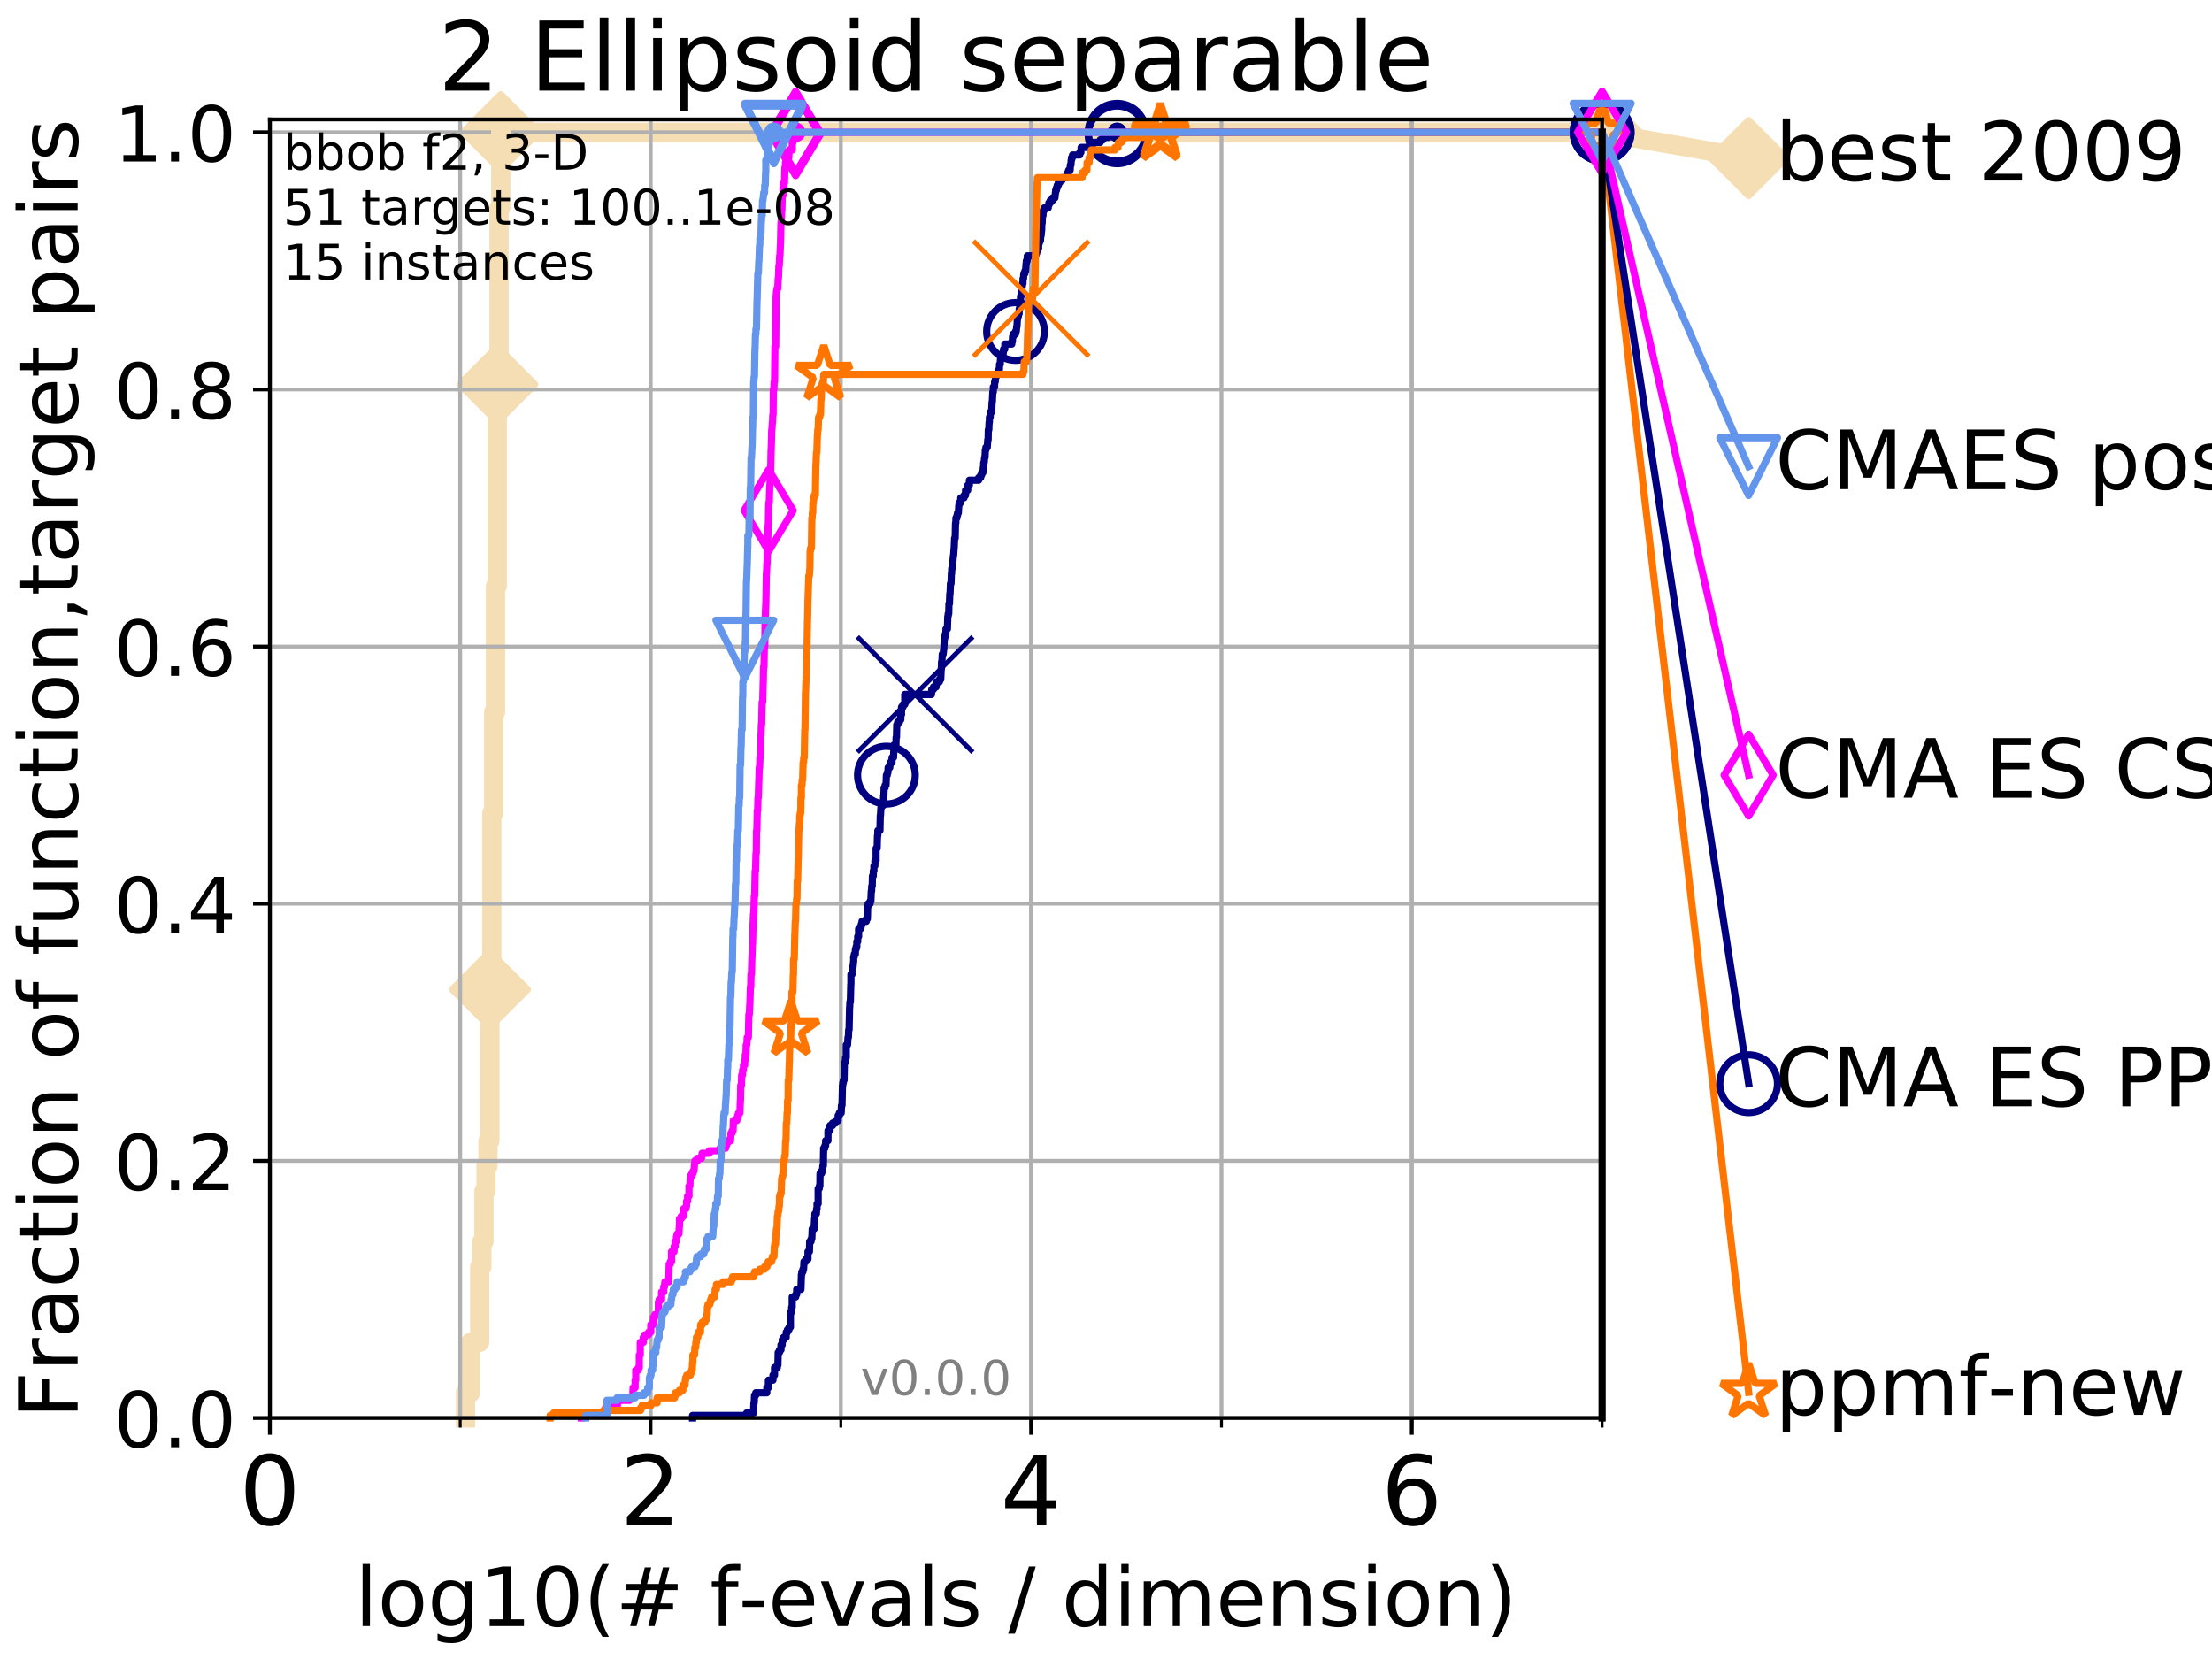 <?xml version="1.0" encoding="utf-8" standalone="no"?>
<!DOCTYPE svg PUBLIC "-//W3C//DTD SVG 1.1//EN"
  "http://www.w3.org/Graphics/SVG/1.1/DTD/svg11.dtd">
<!-- Created with matplotlib (http://matplotlib.org/) -->
<svg height="345pt" version="1.1" viewBox="0 0 460 345" width="460pt" xmlns="http://www.w3.org/2000/svg" xmlns:xlink="http://www.w3.org/1999/xlink">
 <defs>
  <style type="text/css">
*{stroke-linecap:butt;stroke-linejoin:round;}
  </style>
 </defs>
 <g id="figure_1">
  <g id="patch_1">
   <path d="M 0 345.6 
L 460.8 345.6 
L 460.8 0 
L 0 0 
z
" style="fill:#ffffff;"/>
  </g>
  <g id="axes_1">
   <g id="patch_2">
    <path d="M 56.12 294.88 
L 333.168 294.88 
L 333.168 24.84 
L 56.12 24.84 
z
" style="fill:#ffffff;"/>
   </g>
   <g id="line2d_1">
    <path d="M 96.808 294.88 
L 96.808 289.638 
L 97.85 289.638 
L 97.85 279.153 
L 99.761 279.153 
L 99.761 263.425 
L 100.208 263.425 
L 100.208 258.183 
L 100.643 258.183 
L 100.643 247.698 
L 101.068 247.698 
L 101.068 242.455 
L 101.482 242.455 
L 101.482 237.213 
L 101.886 237.213 
L 101.886 205.758 
L 102.281 205.758 
L 102.281 169.061 
L 102.668 169.061 
L 102.668 148.091 
L 103.045 148.091 
L 103.045 121.878 
L 103.415 121.878 
L 103.415 79.938 
L 103.777 79.938 
L 103.777 43.241 
L 104.131 43.241 
L 104.131 27.514 
L 333.168 27.514 
" style="fill:none;stroke:#f5deb3;stroke-linecap:square;stroke-width:4;"/>
   </g>
   <g id="line2d_2">
    <defs>
     <path d="M -0 7.778 
L 7.778 0 
L 0 -7.778 
L -7.778 -0 
z
" id="m0c95a1d20f" style="stroke:#f5deb3;stroke-linejoin:miter;stroke-width:1.5;"/>
    </defs>
    <g>
     <use style="fill:#f5deb3;stroke:#f5deb3;stroke-linejoin:miter;stroke-width:1.5;" x="101.886" xlink:href="#m0c95a1d20f" y="205.758"/>
     <use style="fill:#f5deb3;stroke:#f5deb3;stroke-linejoin:miter;stroke-width:1.5;" x="103.415" xlink:href="#m0c95a1d20f" y="79.938"/>
     <use style="fill:#f5deb3;stroke:#f5deb3;stroke-linejoin:miter;stroke-width:1.5;" x="104.131" xlink:href="#m0c95a1d20f" y="27.514"/>
     <use style="fill:#f5deb3;stroke:#f5deb3;stroke-linejoin:miter;stroke-width:1.5;" x="104.131" xlink:href="#m0c95a1d20f" y="27.514"/>
     <use style="fill:#f5deb3;stroke:#f5deb3;stroke-linejoin:miter;stroke-width:1.5;" x="333.168" xlink:href="#m0c95a1d20f" y="27.514"/>
    </g>
   </g>
   <g id="line2d_3">
    <path style="fill:none;stroke:#f5deb3;stroke-linecap:square;stroke-width:4;"/>
    <g/>
   </g>
   <g id="line2d_4">
    <path d="M 333.168 27.514 
L 363.643 32.861 
" style="fill:none;stroke:#f5deb3;stroke-linecap:square;stroke-width:4;"/>
    <g>
     <use style="fill:#f5deb3;stroke:#f5deb3;stroke-linejoin:miter;stroke-width:1.5;" x="333.168" xlink:href="#m0c95a1d20f" y="27.514"/>
     <use style="fill:#f5deb3;stroke:#f5deb3;stroke-linejoin:miter;stroke-width:1.5;" x="363.643" xlink:href="#m0c95a1d20f" y="32.861"/>
    </g>
   </g>
   <g id="matplotlib.axis_1">
    <g id="xtick_1">
     <g id="line2d_5">
      <path clip-path="url(#pac7c05caee)" d="M 56.12 294.88 
L 56.12 24.84 
" style="fill:none;stroke:#b0b0b0;stroke-linecap:square;stroke-width:0.8;"/>
     </g>
     <g id="line2d_6">
      <defs>
       <path d="M 0 0 
L 0 3.5 
" id="md669768325" style="stroke:#000000;stroke-width:0.8;"/>
      </defs>
      <g>
       <use style="stroke:#000000;stroke-width:0.8;" x="56.12" xlink:href="#md669768325" y="294.88"/>
      </g>
     </g>
     <g id="text_1">
      <!-- 0 -->
      <defs>
       <path d="M 31.781 66.406 
Q 24.172 66.406 20.328 58.906 
Q 16.5 51.422 16.5 36.375 
Q 16.5 21.391 20.328 13.891 
Q 24.172 6.391 31.781 6.391 
Q 39.453 6.391 43.281 13.891 
Q 47.125 21.391 47.125 36.375 
Q 47.125 51.422 43.281 58.906 
Q 39.453 66.406 31.781 66.406 
z
M 31.781 74.219 
Q 44.047 74.219 50.516 64.516 
Q 56.984 54.828 56.984 36.375 
Q 56.984 17.969 50.516 8.266 
Q 44.047 -1.422 31.781 -1.422 
Q 19.531 -1.422 13.062 8.266 
Q 6.594 17.969 6.594 36.375 
Q 6.594 54.828 13.062 64.516 
Q 19.531 74.219 31.781 74.219 
z
" id="DejaVuSans-30"/>
      </defs>
      <g transform="translate(49.758 317.077)scale(0.2 -0.2)">
       <use xlink:href="#DejaVuSans-30"/>
      </g>
     </g>
    </g>
    <g id="xtick_2">
     <g id="line2d_7">
      <path clip-path="url(#pac7c05caee)" d="M 135.277 294.88 
L 135.277 24.84 
" style="fill:none;stroke:#b0b0b0;stroke-linecap:square;stroke-width:0.8;"/>
     </g>
     <g id="line2d_8">
      <g>
       <use style="stroke:#000000;stroke-width:0.8;" x="135.277" xlink:href="#md669768325" y="294.88"/>
      </g>
     </g>
     <g id="text_2">
      <!-- 2 -->
      <defs>
       <path d="M 19.188 8.297 
L 53.609 8.297 
L 53.609 0 
L 7.328 0 
L 7.328 8.297 
Q 12.938 14.109 22.625 23.891 
Q 32.328 33.688 34.812 36.531 
Q 39.547 41.844 41.422 45.531 
Q 43.312 49.219 43.312 52.781 
Q 43.312 58.594 39.234 62.25 
Q 35.156 65.922 28.609 65.922 
Q 23.969 65.922 18.812 64.312 
Q 13.672 62.703 7.812 59.422 
L 7.812 69.391 
Q 13.766 71.781 18.938 73 
Q 24.125 74.219 28.422 74.219 
Q 39.75 74.219 46.484 68.547 
Q 53.219 62.891 53.219 53.422 
Q 53.219 48.922 51.531 44.891 
Q 49.859 40.875 45.406 35.406 
Q 44.188 33.984 37.641 27.219 
Q 31.109 20.453 19.188 8.297 
z
" id="DejaVuSans-32"/>
      </defs>
      <g transform="translate(128.914 317.077)scale(0.2 -0.2)">
       <use xlink:href="#DejaVuSans-32"/>
      </g>
     </g>
    </g>
    <g id="xtick_3">
     <g id="line2d_9">
      <path clip-path="url(#pac7c05caee)" d="M 214.433 294.88 
L 214.433 24.84 
" style="fill:none;stroke:#b0b0b0;stroke-linecap:square;stroke-width:0.8;"/>
     </g>
     <g id="line2d_10">
      <g>
       <use style="stroke:#000000;stroke-width:0.8;" x="214.433" xlink:href="#md669768325" y="294.88"/>
      </g>
     </g>
     <g id="text_3">
      <!-- 4 -->
      <defs>
       <path d="M 37.797 64.312 
L 12.891 25.391 
L 37.797 25.391 
z
M 35.203 72.906 
L 47.609 72.906 
L 47.609 25.391 
L 58.016 25.391 
L 58.016 17.188 
L 47.609 17.188 
L 47.609 0 
L 37.797 0 
L 37.797 17.188 
L 4.891 17.188 
L 4.891 26.703 
z
" id="DejaVuSans-34"/>
      </defs>
      <g transform="translate(208.071 317.077)scale(0.2 -0.2)">
       <use xlink:href="#DejaVuSans-34"/>
      </g>
     </g>
    </g>
    <g id="xtick_4">
     <g id="line2d_11">
      <path clip-path="url(#pac7c05caee)" d="M 293.59 294.88 
L 293.59 24.84 
" style="fill:none;stroke:#b0b0b0;stroke-linecap:square;stroke-width:0.8;"/>
     </g>
     <g id="line2d_12">
      <g>
       <use style="stroke:#000000;stroke-width:0.8;" x="293.59" xlink:href="#md669768325" y="294.88"/>
      </g>
     </g>
     <g id="text_4">
      <!-- 6 -->
      <defs>
       <path d="M 33.016 40.375 
Q 26.375 40.375 22.484 35.828 
Q 18.609 31.297 18.609 23.391 
Q 18.609 15.531 22.484 10.953 
Q 26.375 6.391 33.016 6.391 
Q 39.656 6.391 43.531 10.953 
Q 47.406 15.531 47.406 23.391 
Q 47.406 31.297 43.531 35.828 
Q 39.656 40.375 33.016 40.375 
z
M 52.594 71.297 
L 52.594 62.312 
Q 48.875 64.062 45.094 64.984 
Q 41.312 65.922 37.594 65.922 
Q 27.828 65.922 22.672 59.328 
Q 17.531 52.734 16.797 39.406 
Q 19.672 43.656 24.016 45.922 
Q 28.375 48.188 33.594 48.188 
Q 44.578 48.188 50.953 41.516 
Q 57.328 34.859 57.328 23.391 
Q 57.328 12.156 50.688 5.359 
Q 44.047 -1.422 33.016 -1.422 
Q 20.359 -1.422 13.672 8.266 
Q 6.984 17.969 6.984 36.375 
Q 6.984 53.656 15.188 63.938 
Q 23.391 74.219 37.203 74.219 
Q 40.922 74.219 44.703 73.484 
Q 48.484 72.75 52.594 71.297 
z
" id="DejaVuSans-36"/>
      </defs>
      <g transform="translate(287.227 317.077)scale(0.2 -0.2)">
       <use xlink:href="#DejaVuSans-36"/>
      </g>
     </g>
    </g>
    <g id="xtick_5">
     <g id="line2d_13">
      <path clip-path="url(#pac7c05caee)" d="M 56.12 294.88 
L 56.12 24.84 
" style="fill:none;stroke:#b0b0b0;stroke-linecap:square;stroke-width:0.8;"/>
     </g>
     <g id="line2d_14">
      <defs>
       <path d="M 0 0 
L 0 2 
" id="m0dfddbe116" style="stroke:#000000;stroke-width:0.6;"/>
      </defs>
      <g>
       <use style="stroke:#000000;stroke-width:0.6;" x="56.12" xlink:href="#m0dfddbe116" y="294.88"/>
      </g>
     </g>
    </g>
    <g id="xtick_6">
     <g id="line2d_15">
      <path clip-path="url(#pac7c05caee)" d="M 95.698 294.88 
L 95.698 24.84 
" style="fill:none;stroke:#b0b0b0;stroke-linecap:square;stroke-width:0.8;"/>
     </g>
     <g id="line2d_16">
      <g>
       <use style="stroke:#000000;stroke-width:0.6;" x="95.698" xlink:href="#m0dfddbe116" y="294.88"/>
      </g>
     </g>
    </g>
    <g id="xtick_7">
     <g id="line2d_17">
      <path clip-path="url(#pac7c05caee)" d="M 135.277 294.88 
L 135.277 24.84 
" style="fill:none;stroke:#b0b0b0;stroke-linecap:square;stroke-width:0.8;"/>
     </g>
     <g id="line2d_18">
      <g>
       <use style="stroke:#000000;stroke-width:0.6;" x="135.277" xlink:href="#m0dfddbe116" y="294.88"/>
      </g>
     </g>
    </g>
    <g id="xtick_8">
     <g id="line2d_19">
      <path clip-path="url(#pac7c05caee)" d="M 174.855 294.88 
L 174.855 24.84 
" style="fill:none;stroke:#b0b0b0;stroke-linecap:square;stroke-width:0.8;"/>
     </g>
     <g id="line2d_20">
      <g>
       <use style="stroke:#000000;stroke-width:0.6;" x="174.855" xlink:href="#m0dfddbe116" y="294.88"/>
      </g>
     </g>
    </g>
    <g id="xtick_9">
     <g id="line2d_21">
      <path clip-path="url(#pac7c05caee)" d="M 214.433 294.88 
L 214.433 24.84 
" style="fill:none;stroke:#b0b0b0;stroke-linecap:square;stroke-width:0.8;"/>
     </g>
     <g id="line2d_22">
      <g>
       <use style="stroke:#000000;stroke-width:0.6;" x="214.433" xlink:href="#m0dfddbe116" y="294.88"/>
      </g>
     </g>
    </g>
    <g id="xtick_10">
     <g id="line2d_23">
      <path clip-path="url(#pac7c05caee)" d="M 254.011 294.88 
L 254.011 24.84 
" style="fill:none;stroke:#b0b0b0;stroke-linecap:square;stroke-width:0.8;"/>
     </g>
     <g id="line2d_24">
      <g>
       <use style="stroke:#000000;stroke-width:0.6;" x="254.011" xlink:href="#m0dfddbe116" y="294.88"/>
      </g>
     </g>
    </g>
    <g id="xtick_11">
     <g id="line2d_25">
      <path clip-path="url(#pac7c05caee)" d="M 293.59 294.88 
L 293.59 24.84 
" style="fill:none;stroke:#b0b0b0;stroke-linecap:square;stroke-width:0.8;"/>
     </g>
     <g id="line2d_26">
      <g>
       <use style="stroke:#000000;stroke-width:0.6;" x="293.59" xlink:href="#m0dfddbe116" y="294.88"/>
      </g>
     </g>
    </g>
    <g id="xtick_12">
     <g id="line2d_27">
      <path clip-path="url(#pac7c05caee)" d="M 333.168 294.88 
L 333.168 24.84 
" style="fill:none;stroke:#b0b0b0;stroke-linecap:square;stroke-width:0.8;"/>
     </g>
     <g id="line2d_28">
      <g>
       <use style="stroke:#000000;stroke-width:0.6;" x="333.168" xlink:href="#m0dfddbe116" y="294.88"/>
      </g>
     </g>
    </g>
    <g id="text_5">
     <!-- log10(# f-evals / dimension) -->
     <defs>
      <path d="M 9.422 75.984 
L 18.406 75.984 
L 18.406 0 
L 9.422 0 
z
" id="DejaVuSans-6c"/>
      <path d="M 30.609 48.391 
Q 23.391 48.391 19.188 42.75 
Q 14.984 37.109 14.984 27.297 
Q 14.984 17.484 19.156 11.844 
Q 23.344 6.203 30.609 6.203 
Q 37.797 6.203 41.984 11.859 
Q 46.188 17.531 46.188 27.297 
Q 46.188 37.016 41.984 42.703 
Q 37.797 48.391 30.609 48.391 
z
M 30.609 56 
Q 42.328 56 49.016 48.375 
Q 55.719 40.766 55.719 27.297 
Q 55.719 13.875 49.016 6.219 
Q 42.328 -1.422 30.609 -1.422 
Q 18.844 -1.422 12.172 6.219 
Q 5.516 13.875 5.516 27.297 
Q 5.516 40.766 12.172 48.375 
Q 18.844 56 30.609 56 
z
" id="DejaVuSans-6f"/>
      <path d="M 45.406 27.984 
Q 45.406 37.75 41.375 43.109 
Q 37.359 48.484 30.078 48.484 
Q 22.859 48.484 18.828 43.109 
Q 14.797 37.75 14.797 27.984 
Q 14.797 18.266 18.828 12.891 
Q 22.859 7.516 30.078 7.516 
Q 37.359 7.516 41.375 12.891 
Q 45.406 18.266 45.406 27.984 
z
M 54.391 6.781 
Q 54.391 -7.172 48.188 -13.984 
Q 42 -20.797 29.203 -20.797 
Q 24.469 -20.797 20.266 -20.094 
Q 16.062 -19.391 12.109 -17.922 
L 12.109 -9.188 
Q 16.062 -11.328 19.922 -12.344 
Q 23.781 -13.375 27.781 -13.375 
Q 36.625 -13.375 41.016 -8.766 
Q 45.406 -4.156 45.406 5.172 
L 45.406 9.625 
Q 42.625 4.781 38.281 2.391 
Q 33.938 0 27.875 0 
Q 17.828 0 11.672 7.656 
Q 5.516 15.328 5.516 27.984 
Q 5.516 40.672 11.672 48.328 
Q 17.828 56 27.875 56 
Q 33.938 56 38.281 53.609 
Q 42.625 51.219 45.406 46.391 
L 45.406 54.688 
L 54.391 54.688 
z
" id="DejaVuSans-67"/>
      <path d="M 12.406 8.297 
L 28.516 8.297 
L 28.516 63.922 
L 10.984 60.406 
L 10.984 69.391 
L 28.422 72.906 
L 38.281 72.906 
L 38.281 8.297 
L 54.391 8.297 
L 54.391 0 
L 12.406 0 
z
" id="DejaVuSans-31"/>
      <path d="M 31 75.875 
Q 24.469 64.656 21.281 53.656 
Q 18.109 42.672 18.109 31.391 
Q 18.109 20.125 21.312 9.062 
Q 24.516 -2 31 -13.188 
L 23.188 -13.188 
Q 15.875 -1.703 12.234 9.375 
Q 8.594 20.453 8.594 31.391 
Q 8.594 42.281 12.203 53.312 
Q 15.828 64.359 23.188 75.875 
z
" id="DejaVuSans-28"/>
      <path d="M 51.125 44 
L 36.922 44 
L 32.812 27.688 
L 47.125 27.688 
z
M 43.797 71.781 
L 38.719 51.516 
L 52.984 51.516 
L 58.109 71.781 
L 65.922 71.781 
L 60.891 51.516 
L 76.125 51.516 
L 76.125 44 
L 58.984 44 
L 54.984 27.688 
L 70.516 27.688 
L 70.516 20.219 
L 53.078 20.219 
L 48 0 
L 40.188 0 
L 45.219 20.219 
L 30.906 20.219 
L 25.875 0 
L 18.016 0 
L 23.094 20.219 
L 7.719 20.219 
L 7.719 27.688 
L 24.906 27.688 
L 29 44 
L 13.281 44 
L 13.281 51.516 
L 30.906 51.516 
L 35.891 71.781 
z
" id="DejaVuSans-23"/>
      <path id="DejaVuSans-20"/>
      <path d="M 37.109 75.984 
L 37.109 68.5 
L 28.516 68.5 
Q 23.688 68.5 21.797 66.547 
Q 19.922 64.594 19.922 59.516 
L 19.922 54.688 
L 34.719 54.688 
L 34.719 47.703 
L 19.922 47.703 
L 19.922 0 
L 10.891 0 
L 10.891 47.703 
L 2.297 47.703 
L 2.297 54.688 
L 10.891 54.688 
L 10.891 58.5 
Q 10.891 67.625 15.141 71.797 
Q 19.391 75.984 28.609 75.984 
z
" id="DejaVuSans-66"/>
      <path d="M 4.891 31.391 
L 31.203 31.391 
L 31.203 23.391 
L 4.891 23.391 
z
" id="DejaVuSans-2d"/>
      <path d="M 56.203 29.594 
L 56.203 25.203 
L 14.891 25.203 
Q 15.484 15.922 20.484 11.062 
Q 25.484 6.203 34.422 6.203 
Q 39.594 6.203 44.453 7.469 
Q 49.312 8.734 54.109 11.281 
L 54.109 2.781 
Q 49.266 0.734 44.188 -0.344 
Q 39.109 -1.422 33.891 -1.422 
Q 20.797 -1.422 13.156 6.188 
Q 5.516 13.812 5.516 26.812 
Q 5.516 40.234 12.766 48.109 
Q 20.016 56 32.328 56 
Q 43.359 56 49.781 48.891 
Q 56.203 41.797 56.203 29.594 
z
M 47.219 32.234 
Q 47.125 39.594 43.094 43.984 
Q 39.062 48.391 32.422 48.391 
Q 24.906 48.391 20.391 44.141 
Q 15.875 39.891 15.188 32.172 
z
" id="DejaVuSans-65"/>
      <path d="M 2.984 54.688 
L 12.5 54.688 
L 29.594 8.797 
L 46.688 54.688 
L 56.203 54.688 
L 35.688 0 
L 23.484 0 
z
" id="DejaVuSans-76"/>
      <path d="M 34.281 27.484 
Q 23.391 27.484 19.188 25 
Q 14.984 22.516 14.984 16.5 
Q 14.984 11.719 18.141 8.906 
Q 21.297 6.109 26.703 6.109 
Q 34.188 6.109 38.703 11.406 
Q 43.219 16.703 43.219 25.484 
L 43.219 27.484 
z
M 52.203 31.203 
L 52.203 0 
L 43.219 0 
L 43.219 8.297 
Q 40.141 3.328 35.547 0.953 
Q 30.953 -1.422 24.312 -1.422 
Q 15.922 -1.422 10.953 3.297 
Q 6 8.016 6 15.922 
Q 6 25.141 12.172 29.828 
Q 18.359 34.516 30.609 34.516 
L 43.219 34.516 
L 43.219 35.406 
Q 43.219 41.609 39.141 45 
Q 35.062 48.391 27.688 48.391 
Q 23 48.391 18.547 47.266 
Q 14.109 46.141 10.016 43.891 
L 10.016 52.203 
Q 14.938 54.109 19.578 55.047 
Q 24.219 56 28.609 56 
Q 40.484 56 46.344 49.844 
Q 52.203 43.703 52.203 31.203 
z
" id="DejaVuSans-61"/>
      <path d="M 44.281 53.078 
L 44.281 44.578 
Q 40.484 46.531 36.375 47.5 
Q 32.281 48.484 27.875 48.484 
Q 21.188 48.484 17.844 46.438 
Q 14.5 44.391 14.5 40.281 
Q 14.5 37.156 16.891 35.375 
Q 19.281 33.594 26.516 31.984 
L 29.594 31.297 
Q 39.156 29.25 43.188 25.516 
Q 47.219 21.781 47.219 15.094 
Q 47.219 7.469 41.188 3.016 
Q 35.156 -1.422 24.609 -1.422 
Q 20.219 -1.422 15.453 -0.562 
Q 10.688 0.297 5.422 2 
L 5.422 11.281 
Q 10.406 8.688 15.234 7.391 
Q 20.062 6.109 24.812 6.109 
Q 31.156 6.109 34.562 8.281 
Q 37.984 10.453 37.984 14.406 
Q 37.984 18.062 35.516 20.016 
Q 33.062 21.969 24.703 23.781 
L 21.578 24.516 
Q 13.234 26.266 9.516 29.906 
Q 5.812 33.547 5.812 39.891 
Q 5.812 47.609 11.281 51.797 
Q 16.75 56 26.812 56 
Q 31.781 56 36.172 55.266 
Q 40.578 54.547 44.281 53.078 
z
" id="DejaVuSans-73"/>
      <path d="M 25.391 72.906 
L 33.688 72.906 
L 8.297 -9.281 
L 0 -9.281 
z
" id="DejaVuSans-2f"/>
      <path d="M 45.406 46.391 
L 45.406 75.984 
L 54.391 75.984 
L 54.391 0 
L 45.406 0 
L 45.406 8.203 
Q 42.578 3.328 38.25 0.953 
Q 33.938 -1.422 27.875 -1.422 
Q 17.969 -1.422 11.734 6.484 
Q 5.516 14.406 5.516 27.297 
Q 5.516 40.188 11.734 48.094 
Q 17.969 56 27.875 56 
Q 33.938 56 38.25 53.625 
Q 42.578 51.266 45.406 46.391 
z
M 14.797 27.297 
Q 14.797 17.391 18.875 11.75 
Q 22.953 6.109 30.078 6.109 
Q 37.203 6.109 41.297 11.75 
Q 45.406 17.391 45.406 27.297 
Q 45.406 37.203 41.297 42.844 
Q 37.203 48.484 30.078 48.484 
Q 22.953 48.484 18.875 42.844 
Q 14.797 37.203 14.797 27.297 
z
" id="DejaVuSans-64"/>
      <path d="M 9.422 54.688 
L 18.406 54.688 
L 18.406 0 
L 9.422 0 
z
M 9.422 75.984 
L 18.406 75.984 
L 18.406 64.594 
L 9.422 64.594 
z
" id="DejaVuSans-69"/>
      <path d="M 52 44.188 
Q 55.375 50.25 60.062 53.125 
Q 64.75 56 71.094 56 
Q 79.641 56 84.281 50.016 
Q 88.922 44.047 88.922 33.016 
L 88.922 0 
L 79.891 0 
L 79.891 32.719 
Q 79.891 40.578 77.094 44.375 
Q 74.312 48.188 68.609 48.188 
Q 61.625 48.188 57.562 43.547 
Q 53.516 38.922 53.516 30.906 
L 53.516 0 
L 44.484 0 
L 44.484 32.719 
Q 44.484 40.625 41.703 44.406 
Q 38.922 48.188 33.109 48.188 
Q 26.219 48.188 22.156 43.531 
Q 18.109 38.875 18.109 30.906 
L 18.109 0 
L 9.078 0 
L 9.078 54.688 
L 18.109 54.688 
L 18.109 46.188 
Q 21.188 51.219 25.484 53.609 
Q 29.781 56 35.688 56 
Q 41.656 56 45.828 52.969 
Q 50 49.953 52 44.188 
z
" id="DejaVuSans-6d"/>
      <path d="M 54.891 33.016 
L 54.891 0 
L 45.906 0 
L 45.906 32.719 
Q 45.906 40.484 42.875 44.328 
Q 39.844 48.188 33.797 48.188 
Q 26.516 48.188 22.312 43.547 
Q 18.109 38.922 18.109 30.906 
L 18.109 0 
L 9.078 0 
L 9.078 54.688 
L 18.109 54.688 
L 18.109 46.188 
Q 21.344 51.125 25.703 53.562 
Q 30.078 56 35.797 56 
Q 45.219 56 50.047 50.172 
Q 54.891 44.344 54.891 33.016 
z
" id="DejaVuSans-6e"/>
      <path d="M 8.016 75.875 
L 15.828 75.875 
Q 23.141 64.359 26.781 53.312 
Q 30.422 42.281 30.422 31.391 
Q 30.422 20.453 26.781 9.375 
Q 23.141 -1.703 15.828 -13.188 
L 8.016 -13.188 
Q 14.5 -2 17.703 9.062 
Q 20.906 20.125 20.906 31.391 
Q 20.906 42.672 17.703 53.656 
Q 14.5 64.656 8.016 75.875 
z
" id="DejaVuSans-29"/>
     </defs>
     <g transform="translate(73.803 338.154)scale(0.17 -0.17)">
      <use xlink:href="#DejaVuSans-6c"/>
      <use x="27.783" xlink:href="#DejaVuSans-6f"/>
      <use x="88.965" xlink:href="#DejaVuSans-67"/>
      <use x="152.441" xlink:href="#DejaVuSans-31"/>
      <use x="216.064" xlink:href="#DejaVuSans-30"/>
      <use x="279.688" xlink:href="#DejaVuSans-28"/>
      <use x="318.701" xlink:href="#DejaVuSans-23"/>
      <use x="402.49" xlink:href="#DejaVuSans-20"/>
      <use x="434.277" xlink:href="#DejaVuSans-66"/>
      <use x="469.404" xlink:href="#DejaVuSans-2d"/>
      <use x="505.488" xlink:href="#DejaVuSans-65"/>
      <use x="567.012" xlink:href="#DejaVuSans-76"/>
      <use x="626.191" xlink:href="#DejaVuSans-61"/>
      <use x="687.471" xlink:href="#DejaVuSans-6c"/>
      <use x="715.254" xlink:href="#DejaVuSans-73"/>
      <use x="767.354" xlink:href="#DejaVuSans-20"/>
      <use x="799.141" xlink:href="#DejaVuSans-2f"/>
      <use x="832.832" xlink:href="#DejaVuSans-20"/>
      <use x="864.619" xlink:href="#DejaVuSans-64"/>
      <use x="928.096" xlink:href="#DejaVuSans-69"/>
      <use x="955.879" xlink:href="#DejaVuSans-6d"/>
      <use x="1053.291" xlink:href="#DejaVuSans-65"/>
      <use x="1114.814" xlink:href="#DejaVuSans-6e"/>
      <use x="1178.193" xlink:href="#DejaVuSans-73"/>
      <use x="1230.293" xlink:href="#DejaVuSans-69"/>
      <use x="1258.076" xlink:href="#DejaVuSans-6f"/>
      <use x="1319.258" xlink:href="#DejaVuSans-6e"/>
      <use x="1382.637" xlink:href="#DejaVuSans-29"/>
     </g>
    </g>
   </g>
   <g id="matplotlib.axis_2">
    <g id="ytick_1">
     <g id="line2d_29">
      <path clip-path="url(#pac7c05caee)" d="M 56.12 294.88 
L 333.168 294.88 
" style="fill:none;stroke:#b0b0b0;stroke-linecap:square;stroke-width:0.8;"/>
     </g>
     <g id="line2d_30">
      <defs>
       <path d="M 0 0 
L -3.5 0 
" id="m0c028014f1" style="stroke:#000000;stroke-width:0.8;"/>
      </defs>
      <g>
       <use style="stroke:#000000;stroke-width:0.8;" x="56.12" xlink:href="#m0c028014f1" y="294.88"/>
      </g>
     </g>
     <g id="text_6">
      <!-- 0.0 -->
      <defs>
       <path d="M 10.688 12.406 
L 21 12.406 
L 21 0 
L 10.688 0 
z
" id="DejaVuSans-2e"/>
      </defs>
      <g transform="translate(23.675 300.959)scale(0.16 -0.16)">
       <use xlink:href="#DejaVuSans-30"/>
       <use x="63.623" xlink:href="#DejaVuSans-2e"/>
       <use x="95.41" xlink:href="#DejaVuSans-30"/>
      </g>
     </g>
    </g>
    <g id="ytick_2">
     <g id="line2d_31">
      <path clip-path="url(#pac7c05caee)" d="M 56.12 241.407 
L 333.168 241.407 
" style="fill:none;stroke:#b0b0b0;stroke-linecap:square;stroke-width:0.8;"/>
     </g>
     <g id="line2d_32">
      <g>
       <use style="stroke:#000000;stroke-width:0.8;" x="56.12" xlink:href="#m0c028014f1" y="241.407"/>
      </g>
     </g>
     <g id="text_7">
      <!-- 0.2 -->
      <g transform="translate(23.675 247.485)scale(0.16 -0.16)">
       <use xlink:href="#DejaVuSans-30"/>
       <use x="63.623" xlink:href="#DejaVuSans-2e"/>
       <use x="95.41" xlink:href="#DejaVuSans-32"/>
      </g>
     </g>
    </g>
    <g id="ytick_3">
     <g id="line2d_33">
      <path clip-path="url(#pac7c05caee)" d="M 56.12 187.933 
L 333.168 187.933 
" style="fill:none;stroke:#b0b0b0;stroke-linecap:square;stroke-width:0.8;"/>
     </g>
     <g id="line2d_34">
      <g>
       <use style="stroke:#000000;stroke-width:0.8;" x="56.12" xlink:href="#m0c028014f1" y="187.933"/>
      </g>
     </g>
     <g id="text_8">
      <!-- 0.4 -->
      <g transform="translate(23.675 194.012)scale(0.16 -0.16)">
       <use xlink:href="#DejaVuSans-30"/>
       <use x="63.623" xlink:href="#DejaVuSans-2e"/>
       <use x="95.41" xlink:href="#DejaVuSans-34"/>
      </g>
     </g>
    </g>
    <g id="ytick_4">
     <g id="line2d_35">
      <path clip-path="url(#pac7c05caee)" d="M 56.12 134.46 
L 333.168 134.46 
" style="fill:none;stroke:#b0b0b0;stroke-linecap:square;stroke-width:0.8;"/>
     </g>
     <g id="line2d_36">
      <g>
       <use style="stroke:#000000;stroke-width:0.8;" x="56.12" xlink:href="#m0c028014f1" y="134.46"/>
      </g>
     </g>
     <g id="text_9">
      <!-- 0.6 -->
      <g transform="translate(23.675 140.539)scale(0.16 -0.16)">
       <use xlink:href="#DejaVuSans-30"/>
       <use x="63.623" xlink:href="#DejaVuSans-2e"/>
       <use x="95.41" xlink:href="#DejaVuSans-36"/>
      </g>
     </g>
    </g>
    <g id="ytick_5">
     <g id="line2d_37">
      <path clip-path="url(#pac7c05caee)" d="M 56.12 80.987 
L 333.168 80.987 
" style="fill:none;stroke:#b0b0b0;stroke-linecap:square;stroke-width:0.8;"/>
     </g>
     <g id="line2d_38">
      <g>
       <use style="stroke:#000000;stroke-width:0.8;" x="56.12" xlink:href="#m0c028014f1" y="80.987"/>
      </g>
     </g>
     <g id="text_10">
      <!-- 0.8 -->
      <defs>
       <path d="M 31.781 34.625 
Q 24.75 34.625 20.719 30.859 
Q 16.703 27.094 16.703 20.516 
Q 16.703 13.922 20.719 10.156 
Q 24.75 6.391 31.781 6.391 
Q 38.812 6.391 42.859 10.172 
Q 46.922 13.969 46.922 20.516 
Q 46.922 27.094 42.891 30.859 
Q 38.875 34.625 31.781 34.625 
z
M 21.922 38.812 
Q 15.578 40.375 12.031 44.719 
Q 8.5 49.078 8.5 55.328 
Q 8.5 64.062 14.719 69.141 
Q 20.953 74.219 31.781 74.219 
Q 42.672 74.219 48.875 69.141 
Q 55.078 64.062 55.078 55.328 
Q 55.078 49.078 51.531 44.719 
Q 48 40.375 41.703 38.812 
Q 48.828 37.156 52.797 32.312 
Q 56.781 27.484 56.781 20.516 
Q 56.781 9.906 50.312 4.234 
Q 43.844 -1.422 31.781 -1.422 
Q 19.734 -1.422 13.25 4.234 
Q 6.781 9.906 6.781 20.516 
Q 6.781 27.484 10.781 32.312 
Q 14.797 37.156 21.922 38.812 
z
M 18.312 54.391 
Q 18.312 48.734 21.844 45.562 
Q 25.391 42.391 31.781 42.391 
Q 38.141 42.391 41.719 45.562 
Q 45.312 48.734 45.312 54.391 
Q 45.312 60.062 41.719 63.234 
Q 38.141 66.406 31.781 66.406 
Q 25.391 66.406 21.844 63.234 
Q 18.312 60.062 18.312 54.391 
z
" id="DejaVuSans-38"/>
      </defs>
      <g transform="translate(23.675 87.066)scale(0.16 -0.16)">
       <use xlink:href="#DejaVuSans-30"/>
       <use x="63.623" xlink:href="#DejaVuSans-2e"/>
       <use x="95.41" xlink:href="#DejaVuSans-38"/>
      </g>
     </g>
    </g>
    <g id="ytick_6">
     <g id="line2d_39">
      <path clip-path="url(#pac7c05caee)" d="M 56.12 27.514 
L 333.168 27.514 
" style="fill:none;stroke:#b0b0b0;stroke-linecap:square;stroke-width:0.8;"/>
     </g>
     <g id="line2d_40">
      <g>
       <use style="stroke:#000000;stroke-width:0.8;" x="56.12" xlink:href="#m0c028014f1" y="27.514"/>
      </g>
     </g>
     <g id="text_11">
      <!-- 1.0 -->
      <g transform="translate(23.675 33.592)scale(0.16 -0.16)">
       <use xlink:href="#DejaVuSans-31"/>
       <use x="63.623" xlink:href="#DejaVuSans-2e"/>
       <use x="95.41" xlink:href="#DejaVuSans-30"/>
      </g>
     </g>
    </g>
    <g id="text_12">
     <!-- Fraction of function,target pairs -->
     <defs>
      <path d="M 9.812 72.906 
L 51.703 72.906 
L 51.703 64.594 
L 19.672 64.594 
L 19.672 43.109 
L 48.578 43.109 
L 48.578 34.812 
L 19.672 34.812 
L 19.672 0 
L 9.812 0 
z
" id="DejaVuSans-46"/>
      <path d="M 41.109 46.297 
Q 39.594 47.172 37.812 47.578 
Q 36.031 48 33.891 48 
Q 26.266 48 22.188 43.047 
Q 18.109 38.094 18.109 28.812 
L 18.109 0 
L 9.078 0 
L 9.078 54.688 
L 18.109 54.688 
L 18.109 46.188 
Q 20.953 51.172 25.484 53.578 
Q 30.031 56 36.531 56 
Q 37.453 56 38.578 55.875 
Q 39.703 55.766 41.062 55.516 
z
" id="DejaVuSans-72"/>
      <path d="M 48.781 52.594 
L 48.781 44.188 
Q 44.969 46.297 41.141 47.344 
Q 37.312 48.391 33.406 48.391 
Q 24.656 48.391 19.812 42.844 
Q 14.984 37.312 14.984 27.297 
Q 14.984 17.281 19.812 11.734 
Q 24.656 6.203 33.406 6.203 
Q 37.312 6.203 41.141 7.25 
Q 44.969 8.297 48.781 10.406 
L 48.781 2.094 
Q 45.016 0.344 40.984 -0.531 
Q 36.969 -1.422 32.422 -1.422 
Q 20.062 -1.422 12.781 6.344 
Q 5.516 14.109 5.516 27.297 
Q 5.516 40.672 12.859 48.328 
Q 20.219 56 33.016 56 
Q 37.156 56 41.109 55.141 
Q 45.062 54.297 48.781 52.594 
z
" id="DejaVuSans-63"/>
      <path d="M 18.312 70.219 
L 18.312 54.688 
L 36.812 54.688 
L 36.812 47.703 
L 18.312 47.703 
L 18.312 18.016 
Q 18.312 11.328 20.141 9.422 
Q 21.969 7.516 27.594 7.516 
L 36.812 7.516 
L 36.812 0 
L 27.594 0 
Q 17.188 0 13.234 3.875 
Q 9.281 7.766 9.281 18.016 
L 9.281 47.703 
L 2.688 47.703 
L 2.688 54.688 
L 9.281 54.688 
L 9.281 70.219 
z
" id="DejaVuSans-74"/>
      <path d="M 8.5 21.578 
L 8.5 54.688 
L 17.484 54.688 
L 17.484 21.922 
Q 17.484 14.156 20.5 10.266 
Q 23.531 6.391 29.594 6.391 
Q 36.859 6.391 41.078 11.031 
Q 45.312 15.672 45.312 23.688 
L 45.312 54.688 
L 54.297 54.688 
L 54.297 0 
L 45.312 0 
L 45.312 8.406 
Q 42.047 3.422 37.719 1 
Q 33.406 -1.422 27.688 -1.422 
Q 18.266 -1.422 13.375 4.438 
Q 8.5 10.297 8.5 21.578 
z
M 31.109 56 
z
" id="DejaVuSans-75"/>
      <path d="M 11.719 12.406 
L 22.016 12.406 
L 22.016 4 
L 14.016 -11.625 
L 7.719 -11.625 
L 11.719 4 
z
" id="DejaVuSans-2c"/>
      <path d="M 18.109 8.203 
L 18.109 -20.797 
L 9.078 -20.797 
L 9.078 54.688 
L 18.109 54.688 
L 18.109 46.391 
Q 20.953 51.266 25.266 53.625 
Q 29.594 56 35.594 56 
Q 45.562 56 51.781 48.094 
Q 58.016 40.188 58.016 27.297 
Q 58.016 14.406 51.781 6.484 
Q 45.562 -1.422 35.594 -1.422 
Q 29.594 -1.422 25.266 0.953 
Q 20.953 3.328 18.109 8.203 
z
M 48.688 27.297 
Q 48.688 37.203 44.609 42.844 
Q 40.531 48.484 33.406 48.484 
Q 26.266 48.484 22.188 42.844 
Q 18.109 37.203 18.109 27.297 
Q 18.109 17.391 22.188 11.75 
Q 26.266 6.109 33.406 6.109 
Q 40.531 6.109 44.609 11.75 
Q 48.688 17.391 48.688 27.297 
z
" id="DejaVuSans-70"/>
     </defs>
     <g transform="translate(16.14 294.999)rotate(-90)scale(0.17 -0.17)">
      <use xlink:href="#DejaVuSans-46"/>
      <use x="57.41" xlink:href="#DejaVuSans-72"/>
      <use x="98.523" xlink:href="#DejaVuSans-61"/>
      <use x="159.803" xlink:href="#DejaVuSans-63"/>
      <use x="214.783" xlink:href="#DejaVuSans-74"/>
      <use x="253.992" xlink:href="#DejaVuSans-69"/>
      <use x="281.775" xlink:href="#DejaVuSans-6f"/>
      <use x="342.957" xlink:href="#DejaVuSans-6e"/>
      <use x="406.336" xlink:href="#DejaVuSans-20"/>
      <use x="438.123" xlink:href="#DejaVuSans-6f"/>
      <use x="499.305" xlink:href="#DejaVuSans-66"/>
      <use x="534.51" xlink:href="#DejaVuSans-20"/>
      <use x="566.297" xlink:href="#DejaVuSans-66"/>
      <use x="601.502" xlink:href="#DejaVuSans-75"/>
      <use x="664.881" xlink:href="#DejaVuSans-6e"/>
      <use x="728.26" xlink:href="#DejaVuSans-63"/>
      <use x="783.24" xlink:href="#DejaVuSans-74"/>
      <use x="822.449" xlink:href="#DejaVuSans-69"/>
      <use x="850.232" xlink:href="#DejaVuSans-6f"/>
      <use x="911.414" xlink:href="#DejaVuSans-6e"/>
      <use x="974.793" xlink:href="#DejaVuSans-2c"/>
      <use x="1006.58" xlink:href="#DejaVuSans-74"/>
      <use x="1045.789" xlink:href="#DejaVuSans-61"/>
      <use x="1107.068" xlink:href="#DejaVuSans-72"/>
      <use x="1148.166" xlink:href="#DejaVuSans-67"/>
      <use x="1211.643" xlink:href="#DejaVuSans-65"/>
      <use x="1273.166" xlink:href="#DejaVuSans-74"/>
      <use x="1312.375" xlink:href="#DejaVuSans-20"/>
      <use x="1344.162" xlink:href="#DejaVuSans-70"/>
      <use x="1407.639" xlink:href="#DejaVuSans-61"/>
      <use x="1468.918" xlink:href="#DejaVuSans-69"/>
      <use x="1496.701" xlink:href="#DejaVuSans-72"/>
      <use x="1537.814" xlink:href="#DejaVuSans-73"/>
     </g>
    </g>
   </g>
   <g id="line2d_41">
    <defs>
     <path d="M 0 1.5 
C 0.398 1.5 0.779 1.342 1.061 1.061 
C 1.342 0.779 1.5 0.398 1.5 0 
C 1.5 -0.398 1.342 -0.779 1.061 -1.061 
C 0.779 -1.342 0.398 -1.5 0 -1.5 
C -0.398 -1.5 -0.779 -1.342 -1.061 -1.061 
C -1.342 -0.779 -1.5 -0.398 -1.5 0 
C -1.5 0.398 -1.342 0.779 -1.061 1.061 
C -0.779 1.342 -0.398 1.5 0 1.5 
z
" id="m7e17236674" style="stroke:#f5deb3;"/>
    </defs>
    <g>
     <use style="fill:#f5deb3;stroke:#f5deb3;" x="104.131" xlink:href="#m7e17236674" y="27.514"/>
     <use style="fill:#f5deb3;stroke:#f5deb3;" x="104.131" xlink:href="#m7e17236674" y="27.514"/>
    </g>
   </g>
   <g id="line2d_42">
    <defs>
     <path d="M 0 1.5 
C 0.398 1.5 0.779 1.342 1.061 1.061 
C 1.342 0.779 1.5 0.398 1.5 0 
C 1.5 -0.398 1.342 -0.779 1.061 -1.061 
C 0.779 -1.342 0.398 -1.5 0 -1.5 
C -0.398 -1.5 -0.779 -1.342 -1.061 -1.061 
C -1.342 -0.779 -1.5 -0.398 -1.5 0 
C -1.5 0.398 -1.342 0.779 -1.061 1.061 
C -0.779 1.342 -0.398 1.5 0 1.5 
z
" id="mac14eb80c5" style="stroke:#000080;"/>
    </defs>
    <g>
     <use style="fill:#000080;stroke:#000080;" x="232.314" xlink:href="#mac14eb80c5" y="27.514"/>
     <use style="fill:#000080;stroke:#000080;" x="232.314" xlink:href="#mac14eb80c5" y="27.514"/>
    </g>
   </g>
   <g id="line2d_43">
    <path d="M 144.023 294.88 
L 144.023 294.356 
L 155.27 294.356 
L 155.27 293.832 
L 156.711 293.832 
L 156.777 291.735 
L 156.843 291.735 
L 156.908 290.162 
L 157.166 290.162 
L 157.166 289.638 
L 159.459 289.638 
L 159.459 288.589 
L 159.793 288.589 
L 159.793 287.016 
L 160.743 287.016 
L 160.743 285.968 
L 161.066 285.968 
L 161.066 284.395 
L 161.644 284.395 
L 161.644 283.871 
L 161.767 283.871 
L 161.828 281.25 
L 162.095 281.25 
L 162.095 280.725 
L 162.405 280.725 
L 162.405 279.677 
L 162.663 279.677 
L 162.663 278.628 
L 162.975 278.628 
L 162.975 278.104 
L 163.493 278.104 
L 163.493 277.056 
L 163.746 277.056 
L 163.746 276.531 
L 164.071 276.531 
L 164.071 276.007 
L 164.369 276.007 
L 164.369 272.862 
L 164.62 272.862 
L 164.641 271.813 
L 164.745 271.813 
L 164.745 269.716 
L 165.462 269.716 
L 165.462 269.192 
L 165.678 269.192 
L 165.678 268.143 
L 166.555 268.143 
L 166.666 264.998 
L 166.749 264.998 
L 166.749 264.474 
L 166.968 264.474 
L 166.968 263.949 
L 167.112 263.949 
L 167.193 262.377 
L 167.573 262.377 
L 167.573 261.852 
L 168.022 261.852 
L 168.022 260.28 
L 168.327 260.28 
L 168.377 258.183 
L 168.658 258.183 
L 168.658 257.658 
L 168.822 257.658 
L 168.903 255.561 
L 169.304 255.561 
L 169.398 253.464 
L 169.461 253.464 
L 169.461 252.416 
L 169.772 252.416 
L 169.826 251.367 
L 169.91 251.367 
L 169.91 250.319 
L 170.138 250.319 
L 170.138 247.173 
L 170.37 247.173 
L 170.37 246.649 
L 170.496 246.649 
L 170.525 244.028 
L 170.847 244.028 
L 170.847 243.504 
L 171.105 243.504 
L 171.105 242.455 
L 171.219 242.455 
L 171.275 238.785 
L 171.527 238.785 
L 171.527 238.261 
L 171.693 238.261 
L 171.693 237.213 
L 172.182 237.213 
L 172.182 235.116 
L 172.605 235.116 
L 172.605 234.067 
L 173.145 234.067 
L 173.145 233.543 
L 173.791 233.543 
L 173.791 233.019 
L 174.296 233.019 
L 174.302 231.97 
L 174.543 231.97 
L 174.543 231.446 
L 174.923 231.446 
L 174.992 229.873 
L 175.099 229.873 
L 175.195 225.679 
L 175.263 225.679 
L 175.263 225.155 
L 175.374 225.155 
L 175.374 224.631 
L 175.529 224.631 
L 175.595 220.961 
L 175.764 220.961 
L 175.856 219.913 
L 175.986 219.913 
L 175.986 217.291 
L 176.247 217.291 
L 176.347 215.719 
L 176.43 215.719 
L 176.493 214.146 
L 176.571 214.146 
L 176.68 209.428 
L 176.705 209.428 
L 176.736 208.379 
L 176.833 208.379 
L 176.925 204.709 
L 176.951 204.709 
L 176.956 202.612 
L 177.202 202.612 
L 177.287 201.04 
L 177.406 201.04 
L 177.5 199.991 
L 177.524 199.991 
L 177.524 198.943 
L 177.656 198.943 
L 177.656 198.418 
L 177.874 198.418 
L 177.874 197.37 
L 178.046 197.37 
L 178.046 196.846 
L 178.179 196.846 
L 178.179 195.797 
L 178.367 195.797 
L 178.367 194.749 
L 178.552 194.749 
L 178.552 193.176 
L 178.932 193.176 
L 178.932 192.652 
L 179.125 192.652 
L 179.125 192.127 
L 179.258 192.127 
L 179.258 191.603 
L 180.14 191.603 
L 180.14 191.079 
L 180.37 191.079 
L 180.441 188.458 
L 180.54 188.458 
L 180.54 187.933 
L 180.939 187.933 
L 180.939 187.409 
L 181.103 187.409 
L 181.186 185.312 
L 181.257 185.312 
L 181.281 184.264 
L 181.387 184.264 
L 181.43 182.167 
L 181.601 182.167 
L 181.609 181.118 
L 181.736 181.118 
L 181.736 180.07 
L 181.938 180.07 
L 181.938 179.021 
L 182.191 179.021 
L 182.191 176.4 
L 182.41 176.4 
L 182.476 173.779 
L 182.542 173.779 
L 182.55 172.73 
L 182.991 172.73 
L 183.062 169.585 
L 183.105 169.585 
L 183.189 168.012 
L 183.274 168.012 
L 183.274 167.488 
L 183.69 167.488 
L 183.772 165.391 
L 183.82 165.391 
L 183.857 163.818 
L 184.056 163.818 
L 184.056 163.294 
L 184.256 163.294 
L 184.336 161.197 
L 184.513 161.197 
L 184.513 160.673 
L 184.65 160.673 
L 184.692 159.624 
L 185.031 159.624 
L 185.123 158.576 
L 185.494 158.576 
L 185.506 157.527 
L 185.815 157.527 
L 185.924 154.906 
L 186.316 154.906 
L 186.352 153.333 
L 186.431 153.333 
L 186.489 150.712 
L 186.669 150.712 
L 186.669 150.188 
L 187.042 150.188 
L 187.042 149.663 
L 187.327 149.663 
L 187.327 148.615 
L 187.474 148.615 
L 187.474 147.042 
L 187.784 147.042 
L 187.784 146.518 
L 188.156 146.518 
L 188.156 144.421 
L 193.704 144.421 
L 193.761 143.372 
L 194.124 143.372 
L 194.124 142.848 
L 194.675 142.848 
L 194.675 141.8 
L 195.356 141.8 
L 195.356 141.275 
L 195.63 141.275 
L 195.726 139.178 
L 195.758 139.178 
L 195.807 137.606 
L 195.881 137.606 
L 195.95 136.033 
L 196.131 136.033 
L 196.242 134.984 
L 196.27 134.984 
L 196.368 132.887 
L 196.427 132.887 
L 196.427 132.363 
L 196.575 132.363 
L 196.575 131.839 
L 196.7 131.839 
L 196.725 130.79 
L 197.017 130.79 
L 197.1 128.169 
L 197.175 128.169 
L 197.175 127.645 
L 197.294 127.645 
L 197.336 125.548 
L 197.436 125.548 
L 197.516 123.451 
L 197.565 123.451 
L 197.649 121.354 
L 197.768 121.354 
L 197.838 119.257 
L 197.892 119.257 
L 197.91 118.209 
L 198.032 118.209 
L 198.141 116.636 
L 198.169 116.636 
L 198.258 115.587 
L 198.301 115.587 
L 198.406 114.015 
L 198.425 114.015 
L 198.511 111.918 
L 198.633 111.918 
L 198.702 108.772 
L 198.772 108.772 
L 198.786 107.724 
L 198.99 107.724 
L 198.99 107.199 
L 199.118 107.199 
L 199.118 106.675 
L 199.293 106.675 
L 199.388 105.102 
L 199.44 105.102 
L 199.44 104.578 
L 199.734 104.578 
L 199.802 103.53 
L 200.477 103.53 
L 200.477 103.005 
L 200.784 103.005 
L 200.792 101.957 
L 201.234 101.957 
L 201.249 100.908 
L 201.586 100.908 
L 201.586 99.86 
L 203.52 99.86 
L 203.52 99.336 
L 203.931 99.336 
L 203.931 98.811 
L 204.132 98.811 
L 204.132 98.287 
L 204.401 98.287 
L 204.491 97.239 
L 204.535 97.239 
L 204.578 96.19 
L 204.674 96.19 
L 204.753 95.142 
L 204.843 95.142 
L 204.903 93.569 
L 205.018 93.569 
L 205.018 93.045 
L 205.301 93.045 
L 205.41 91.472 
L 205.483 91.472 
L 205.526 89.375 
L 205.625 89.375 
L 205.687 87.802 
L 205.744 87.802 
L 205.762 86.754 
L 205.909 86.754 
L 205.931 85.705 
L 206.211 85.705 
L 206.316 83.608 
L 206.36 83.608 
L 206.459 81.511 
L 206.562 81.511 
L 206.563 80.463 
L 206.826 80.463 
L 206.837 79.414 
L 206.954 79.414 
L 207.02 78.366 
L 207.176 78.366 
L 207.176 77.841 
L 207.518 77.841 
L 207.518 77.317 
L 207.723 77.317 
L 207.723 76.793 
L 207.835 76.793 
L 207.855 75.744 
L 208.005 75.744 
L 208.055 74.696 
L 208.164 74.696 
L 208.164 74.172 
L 208.454 74.172 
L 208.454 73.647 
L 208.613 73.647 
L 208.7 72.599 
L 208.958 72.599 
L 208.962 71.55 
L 210.41 71.55 
L 210.41 71.026 
L 210.529 71.026 
L 210.568 69.978 
L 210.743 69.978 
L 210.743 69.453 
L 211.189 69.453 
L 211.189 68.929 
L 211.33 68.929 
L 211.44 67.881 
L 211.481 67.881 
L 211.571 66.308 
L 211.615 66.308 
L 211.615 65.784 
L 211.777 65.784 
L 211.777 65.259 
L 211.93 65.259 
L 211.952 64.211 
L 212.059 64.211 
L 212.118 63.163 
L 212.186 63.163 
L 212.233 61.59 
L 212.353 61.59 
L 212.461 59.493 
L 212.609 59.493 
L 212.609 58.969 
L 212.729 58.969 
L 212.744 57.92 
L 212.85 57.92 
L 212.896 56.872 
L 213.127 56.872 
L 213.127 56.347 
L 213.281 56.347 
L 213.384 54.775 
L 213.434 54.775 
L 213.434 54.25 
L 213.596 54.25 
L 213.645 53.202 
L 215.376 53.202 
L 215.376 52.678 
L 215.58 52.678 
L 215.58 52.153 
L 215.769 52.153 
L 215.769 51.629 
L 215.977 51.629 
L 215.997 50.581 
L 216.144 50.581 
L 216.144 50.056 
L 216.366 50.056 
L 216.424 49.008 
L 216.504 49.008 
L 216.595 47.959 
L 216.618 47.959 
L 216.657 46.387 
L 216.731 46.387 
L 216.77 44.814 
L 216.901 44.814 
L 216.913 43.765 
L 217.15 43.765 
L 217.15 43.241 
L 217.98 43.241 
L 217.98 42.717 
L 218.114 42.717 
L 218.114 42.193 
L 218.417 42.193 
L 218.417 41.668 
L 218.895 41.668 
L 218.895 41.144 
L 219.382 41.144 
L 219.479 40.096 
L 219.53 40.096 
L 219.53 39.571 
L 219.698 39.571 
L 219.698 39.047 
L 219.86 39.047 
L 219.86 38.523 
L 220.084 38.523 
L 220.084 37.999 
L 220.373 37.999 
L 220.373 37.474 
L 220.886 37.474 
L 220.886 36.95 
L 221.997 36.95 
L 222.011 35.902 
L 222.237 35.902 
L 222.237 35.377 
L 222.546 35.377 
L 222.576 34.329 
L 222.704 34.329 
L 222.768 33.28 
L 222.844 33.28 
L 222.844 32.756 
L 223.042 32.756 
L 223.042 32.232 
L 224.536 32.232 
L 224.536 31.708 
L 224.773 31.708 
L 224.832 30.659 
L 226.732 30.659 
L 226.732 30.135 
L 227.025 30.135 
L 227.025 29.611 
L 228.806 29.611 
L 228.806 29.086 
L 229.381 29.086 
L 229.381 28.562 
L 230.609 28.562 
L 230.609 28.038 
L 232.314 28.038 
L 232.314 27.514 
L 333.168 27.514 
L 333.168 27.514 
" style="fill:none;stroke:#000080;stroke-linecap:square;stroke-width:1.5;"/>
   </g>
   <g id="line2d_44">
    <defs>
     <path d="M 0 6 
C 1.591 6 3.117 5.368 4.243 4.243 
C 5.368 3.117 6 1.591 6 0 
C 6 -1.591 5.368 -3.117 4.243 -4.243 
C 3.117 -5.368 1.591 -6 0 -6 
C -1.591 -6 -3.117 -5.368 -4.243 -4.243 
C -5.368 -3.117 -6 -1.591 -6 0 
C -6 1.591 -5.368 3.117 -4.243 4.243 
C -3.117 5.368 -1.591 6 0 6 
z
" id="mbbdbae999d" style="stroke:#000080;stroke-width:1.5;"/>
    </defs>
    <g>
     <use style="fill:none;stroke:#000080;stroke-width:1.5;" x="184.336" xlink:href="#mbbdbae999d" y="161.197"/>
     <use style="fill:none;stroke:#000080;stroke-width:1.5;" x="211.189" xlink:href="#mbbdbae999d" y="68.929"/>
     <use style="fill:none;stroke:#000080;stroke-width:1.5;" x="232.314" xlink:href="#mbbdbae999d" y="28.038"/>
     <use style="fill:none;stroke:#000080;stroke-width:1.5;" x="232.314" xlink:href="#mbbdbae999d" y="27.514"/>
     <use style="fill:none;stroke:#000080;stroke-width:1.5;" x="333.168" xlink:href="#mbbdbae999d" y="27.514"/>
    </g>
   </g>
   <g id="line2d_45">
    <path style="fill:none;stroke:#000080;stroke-linecap:square;stroke-width:1.5;"/>
    <g/>
   </g>
   <g id="line2d_46">
    <path clip-path="url(#pac7c05caee)" d="M 190.299 144.421 
" style="fill:none;stroke:#000080;stroke-linecap:square;stroke-width:1.5;"/>
    <defs>
     <path d="M -12 12 
L 12 -12 
M -12 -12 
L 12 12 
" id="m8228886fff" style="stroke:#000080;"/>
    </defs>
    <g clip-path="url(#pac7c05caee)">
     <use style="fill:#000080;stroke:#000080;" x="190.299" xlink:href="#m8228886fff" y="144.421"/>
    </g>
   </g>
   <g id="line2d_47">
    <defs>
     <path d="M 0 1.5 
C 0.398 1.5 0.779 1.342 1.061 1.061 
C 1.342 0.779 1.5 0.398 1.5 0 
C 1.5 -0.398 1.342 -0.779 1.061 -1.061 
C 0.779 -1.342 0.398 -1.5 0 -1.5 
C -0.398 -1.5 -0.779 -1.342 -1.061 -1.061 
C -1.342 -0.779 -1.5 -0.398 -1.5 0 
C -1.5 0.398 -1.342 0.779 -1.061 1.061 
C -0.779 1.342 -0.398 1.5 0 1.5 
z
" id="m4eba6ae386" style="stroke:#ff00ff;"/>
    </defs>
    <g>
     <use style="fill:#ff00ff;stroke:#ff00ff;" x="165.462" xlink:href="#m4eba6ae386" y="27.514"/>
     <use style="fill:#ff00ff;stroke:#ff00ff;" x="165.462" xlink:href="#m4eba6ae386" y="27.514"/>
    </g>
   </g>
   <g id="line2d_48">
    <path d="M 120.903 294.88 
L 120.903 294.356 
L 123.703 294.356 
L 123.703 293.832 
L 125.913 293.832 
L 125.913 292.783 
L 127.335 292.783 
L 127.335 292.259 
L 128.393 292.259 
L 128.393 291.21 
L 130.932 291.21 
L 130.932 290.686 
L 131.584 290.686 
L 131.655 288.589 
L 132.074 288.589 
L 132.074 287.016 
L 132.211 287.016 
L 132.211 284.919 
L 132.751 284.919 
L 132.751 284.395 
L 132.949 284.395 
L 132.949 281.774 
L 133.144 281.774 
L 133.144 279.153 
L 133.781 279.153 
L 133.781 278.104 
L 134.091 278.104 
L 134.091 277.58 
L 134.871 277.58 
L 134.871 277.056 
L 135.334 277.056 
L 135.334 275.483 
L 135.84 275.483 
L 135.896 273.91 
L 136.17 273.91 
L 136.17 273.386 
L 136.915 273.386 
L 136.915 270.765 
L 137.07 270.765 
L 137.07 270.24 
L 137.579 270.24 
L 137.579 268.668 
L 138.024 268.668 
L 138.024 267.619 
L 138.17 267.619 
L 138.267 266.571 
L 139.066 266.571 
L 139.158 262.901 
L 139.385 262.901 
L 139.385 262.377 
L 139.654 262.377 
L 139.654 260.28 
L 140.178 260.28 
L 140.178 259.231 
L 140.392 259.231 
L 140.392 258.183 
L 140.646 258.183 
L 140.688 257.134 
L 140.813 257.134 
L 140.813 256.61 
L 141.182 256.61 
L 141.263 255.037 
L 141.304 255.037 
L 141.304 253.464 
L 141.663 253.464 
L 141.663 252.94 
L 142.092 252.94 
L 142.169 251.367 
L 142.661 251.367 
L 142.661 250.843 
L 142.773 250.843 
L 142.773 249.795 
L 142.993 249.795 
L 142.993 248.746 
L 143.284 248.746 
L 143.284 246.649 
L 143.462 246.649 
L 143.533 244.552 
L 143.884 244.552 
L 143.884 244.028 
L 144.126 244.028 
L 144.126 243.504 
L 144.33 243.504 
L 144.431 241.931 
L 144.498 241.931 
L 144.498 241.407 
L 145.026 241.407 
L 145.026 240.882 
L 145.882 240.882 
L 145.882 240.358 
L 146.005 240.358 
L 146.005 239.834 
L 147.503 239.834 
L 147.503 239.31 
L 149.717 239.31 
L 149.717 238.785 
L 150.888 238.785 
L 150.888 238.261 
L 151.072 238.261 
L 151.072 237.737 
L 151.277 237.737 
L 151.277 237.213 
L 151.919 237.213 
L 152.006 235.64 
L 152.243 235.64 
L 152.243 235.116 
L 152.455 235.116 
L 152.518 233.019 
L 153.238 233.019 
L 153.238 232.495 
L 153.399 232.495 
L 153.399 231.97 
L 153.577 231.97 
L 153.577 231.446 
L 153.871 231.446 
L 153.968 228.825 
L 153.987 228.825 
L 154.045 225.679 
L 154.179 225.679 
L 154.236 223.582 
L 154.407 223.582 
L 154.426 222.534 
L 154.594 222.534 
L 154.613 221.485 
L 154.853 221.485 
L 154.871 220.437 
L 154.981 220.437 
L 154.981 219.388 
L 155.126 219.388 
L 155.18 217.291 
L 155.305 217.291 
L 155.394 215.719 
L 155.624 215.719 
L 155.729 211 
L 155.816 211 
L 155.92 208.903 
L 155.937 208.903 
L 156.04 205.234 
L 156.125 205.234 
L 156.176 202.612 
L 156.261 202.612 
L 156.362 198.943 
L 156.379 198.943 
L 156.446 196.321 
L 156.496 196.321 
L 156.596 192.127 
L 156.612 192.127 
L 156.695 190.03 
L 156.761 190.03 
L 156.859 186.361 
L 156.94 186.361 
L 157.038 181.118 
L 157.118 181.118 
L 157.214 177.449 
L 157.278 177.449 
L 157.326 172.73 
L 157.389 172.73 
L 157.484 168.536 
L 157.563 168.536 
L 157.625 165.915 
L 157.687 165.915 
L 157.796 162.245 
L 157.811 162.245 
L 157.873 159.624 
L 157.965 159.624 
L 158.026 157.527 
L 158.148 157.527 
L 158.238 152.809 
L 158.269 152.809 
L 158.329 150.712 
L 158.388 150.712 
L 158.493 145.994 
L 158.611 145.994 
L 158.714 141.8 
L 158.729 141.8 
L 158.787 138.654 
L 158.874 138.654 
L 158.947 134.46 
L 159.033 134.46 
L 159.134 128.169 
L 159.148 128.169 
L 159.248 125.548 
L 159.262 125.548 
L 159.361 119.257 
L 159.403 119.257 
L 159.488 117.16 
L 159.53 117.16 
L 159.627 112.966 
L 159.655 112.966 
L 159.724 109.296 
L 159.779 109.296 
L 159.875 104.578 
L 159.971 104.578 
L 160.08 100.908 
L 160.12 100.908 
L 160.174 99.336 
L 160.241 99.336 
L 160.348 93.569 
L 160.375 93.569 
L 160.481 89.375 
L 160.521 89.375 
L 160.626 87.802 
L 160.652 87.802 
L 160.704 86.229 
L 160.769 86.229 
L 160.821 80.987 
L 160.938 80.987 
L 160.976 79.414 
L 161.066 79.414 
L 161.142 72.075 
L 161.307 72.075 
L 161.395 61.59 
L 161.432 61.59 
L 161.47 60.541 
L 161.57 60.541 
L 161.57 60.017 
L 161.742 60.017 
L 161.828 57.92 
L 161.877 57.92 
L 161.974 55.299 
L 162.047 55.299 
L 162.143 53.202 
L 162.191 53.202 
L 162.299 50.581 
L 162.31 50.581 
L 162.405 46.387 
L 162.464 46.387 
L 162.535 43.765 
L 162.593 43.765 
L 162.675 40.62 
L 162.849 40.62 
L 162.849 39.047 
L 162.975 39.047 
L 162.986 37.999 
L 163.146 37.999 
L 163.225 34.853 
L 163.337 34.853 
L 163.337 33.805 
L 163.834 33.805 
L 163.91 32.756 
L 164.028 32.756 
L 164.104 31.183 
L 164.755 31.183 
L 164.755 29.611 
L 164.919 29.611 
L 164.919 28.038 
L 165.462 28.038 
L 165.462 27.514 
L 333.168 27.514 
L 333.168 27.514 
" style="fill:none;stroke:#ff00ff;stroke-linecap:square;stroke-width:1.5;"/>
   </g>
   <g id="line2d_49">
    <defs>
     <path d="M -0 8.485 
L 5.091 0 
L 0 -8.485 
L -5.091 -0 
z
" id="mcdbf4c46cc" style="stroke:#ff00ff;stroke-linejoin:miter;stroke-width:1.5;"/>
    </defs>
    <g>
     <use style="fill:none;stroke:#ff00ff;stroke-linejoin:miter;stroke-width:1.5;" x="159.848" xlink:href="#mcdbf4c46cc" y="106.151"/>
     <use style="fill:none;stroke:#ff00ff;stroke-linejoin:miter;stroke-width:1.5;" x="165.462" xlink:href="#mcdbf4c46cc" y="28.038"/>
     <use style="fill:none;stroke:#ff00ff;stroke-linejoin:miter;stroke-width:1.5;" x="165.462" xlink:href="#mcdbf4c46cc" y="27.514"/>
     <use style="fill:none;stroke:#ff00ff;stroke-linejoin:miter;stroke-width:1.5;" x="165.462" xlink:href="#mcdbf4c46cc" y="27.514"/>
     <use style="fill:none;stroke:#ff00ff;stroke-linejoin:miter;stroke-width:1.5;" x="333.168" xlink:href="#mcdbf4c46cc" y="27.514"/>
    </g>
   </g>
   <g id="line2d_50">
    <path style="fill:none;stroke:#ff00ff;stroke-linecap:square;stroke-width:1.5;"/>
    <g/>
   </g>
   <g id="line2d_51">
    <defs>
     <path d="M 0 1.5 
C 0.398 1.5 0.779 1.342 1.061 1.061 
C 1.342 0.779 1.5 0.398 1.5 0 
C 1.5 -0.398 1.342 -0.779 1.061 -1.061 
C 0.779 -1.342 0.398 -1.5 0 -1.5 
C -0.398 -1.5 -0.779 -1.342 -1.061 -1.061 
C -1.342 -0.779 -1.5 -0.398 -1.5 0 
C -1.5 0.398 -1.342 0.779 -1.061 1.061 
C -0.779 1.342 -0.398 1.5 0 1.5 
z
" id="mea8f3a2bcc" style="stroke:#ff7500;"/>
    </defs>
    <g>
     <use style="fill:#ff7500;stroke:#ff7500;" x="241.3" xlink:href="#mea8f3a2bcc" y="27.514"/>
     <use style="fill:#ff7500;stroke:#ff7500;" x="241.3" xlink:href="#mea8f3a2bcc" y="27.514"/>
    </g>
   </g>
   <g id="line2d_52">
    <path d="M 114.39 294.88 
L 114.39 294.356 
L 115.146 294.356 
L 115.146 293.832 
L 125.514 293.832 
L 125.514 293.307 
L 133.209 293.307 
L 133.209 292.783 
L 133.529 292.783 
L 133.529 292.259 
L 135.391 292.259 
L 135.391 291.735 
L 136.652 291.735 
L 136.652 290.686 
L 140.307 290.686 
L 140.307 290.162 
L 140.477 290.162 
L 140.477 289.638 
L 141.304 289.638 
L 141.304 289.113 
L 142.015 289.113 
L 142.015 288.065 
L 142.474 288.065 
L 142.511 287.016 
L 142.586 287.016 
L 142.586 286.492 
L 142.81 286.492 
L 142.81 285.968 
L 143.569 285.968 
L 143.569 285.444 
L 143.815 285.444 
L 143.815 284.919 
L 143.954 284.919 
L 144.023 283.347 
L 144.091 283.347 
L 144.091 281.774 
L 144.431 281.774 
L 144.498 280.201 
L 144.698 280.201 
L 144.698 279.153 
L 144.83 279.153 
L 144.83 278.104 
L 145.123 278.104 
L 145.188 277.056 
L 145.664 277.056 
L 145.695 275.483 
L 146.036 275.483 
L 146.036 274.959 
L 146.608 274.959 
L 146.608 274.434 
L 146.902 274.434 
L 146.902 273.386 
L 147.076 273.386 
L 147.105 271.813 
L 147.219 271.813 
L 147.219 271.289 
L 147.615 271.289 
L 147.615 270.765 
L 147.782 270.765 
L 147.782 270.24 
L 147.975 270.24 
L 147.975 269.716 
L 148.619 269.716 
L 148.725 268.143 
L 148.985 268.143 
L 148.985 267.095 
L 150.372 267.095 
L 150.372 266.571 
L 152.093 266.571 
L 152.093 266.046 
L 152.328 266.046 
L 152.328 265.522 
L 156.744 265.522 
L 156.744 264.998 
L 156.924 264.998 
L 156.924 264.474 
L 157.996 264.474 
L 157.996 263.949 
L 158.976 263.949 
L 158.976 263.425 
L 159.502 263.425 
L 159.502 262.901 
L 159.738 262.901 
L 159.738 262.377 
L 160.481 262.377 
L 160.481 261.852 
L 160.599 261.852 
L 160.599 261.328 
L 160.95 261.328 
L 161.027 259.231 
L 161.104 259.231 
L 161.104 258.707 
L 161.282 258.707 
L 161.37 256.61 
L 161.395 256.61 
L 161.457 255.561 
L 161.57 255.561 
L 161.669 252.94 
L 161.742 252.94 
L 161.816 251.892 
L 161.926 251.892 
L 161.999 250.843 
L 162.071 250.843 
L 162.119 248.746 
L 162.263 248.746 
L 162.263 248.222 
L 162.441 248.222 
L 162.547 245.076 
L 162.652 245.076 
L 162.652 244.552 
L 162.803 244.552 
L 162.895 241.407 
L 163.1 241.407 
L 163.18 240.358 
L 163.281 240.358 
L 163.371 237.213 
L 163.46 237.213 
L 163.526 233.543 
L 163.615 233.543 
L 163.681 231.446 
L 163.746 231.446 
L 163.79 228.825 
L 163.888 228.825 
L 163.921 224.631 
L 164.028 224.631 
L 164.125 220.961 
L 164.146 220.961 
L 164.221 217.816 
L 164.263 217.816 
L 164.327 216.243 
L 164.401 216.243 
L 164.506 213.097 
L 164.537 213.097 
L 164.631 211.525 
L 164.652 211.525 
L 164.703 206.282 
L 164.889 206.282 
L 164.97 202.612 
L 165.011 202.612 
L 165.031 199.467 
L 165.173 199.467 
L 165.283 194.224 
L 165.303 194.224 
L 165.383 191.603 
L 165.432 191.603 
L 165.521 187.933 
L 165.6 187.933 
L 165.669 186.885 
L 165.737 186.885 
L 165.786 183.215 
L 165.873 183.215 
L 165.979 178.497 
L 165.998 178.497 
L 166.103 172.73 
L 166.151 172.73 
L 166.255 171.158 
L 166.293 171.158 
L 166.312 169.585 
L 166.405 169.585 
L 166.405 169.061 
L 166.527 169.061 
L 166.555 165.915 
L 166.647 165.915 
L 166.657 163.294 
L 166.785 163.294 
L 166.813 162.245 
L 166.904 162.245 
L 167.013 158.576 
L 167.112 158.576 
L 167.139 157.527 
L 167.246 157.527 
L 167.353 151.76 
L 167.397 151.76 
L 167.503 143.897 
L 167.529 143.897 
L 167.626 140.751 
L 167.678 140.751 
L 167.782 134.984 
L 167.817 134.984 
L 167.92 129.218 
L 167.937 129.218 
L 168.039 123.975 
L 168.056 123.975 
L 168.167 120.306 
L 168.175 120.306 
L 168.175 119.781 
L 168.31 119.781 
L 168.402 118.209 
L 168.427 118.209 
L 168.468 114.539 
L 168.551 114.539 
L 168.551 114.015 
L 168.732 114.015 
L 168.83 107.724 
L 168.895 107.724 
L 168.919 106.675 
L 169.008 106.675 
L 169.048 104.578 
L 169.145 104.578 
L 169.184 103.53 
L 169.327 103.53 
L 169.327 103.005 
L 169.555 103.005 
L 169.664 96.714 
L 169.687 96.714 
L 169.787 94.093 
L 169.872 94.093 
L 169.979 90.423 
L 170.017 90.423 
L 170.062 89.375 
L 170.138 89.375 
L 170.228 86.754 
L 170.451 86.754 
L 170.451 86.229 
L 170.614 86.229 
L 170.709 83.084 
L 170.767 83.084 
L 170.868 80.463 
L 170.897 80.463 
L 170.897 79.938 
L 171.069 79.938 
L 171.069 79.414 
L 171.226 79.414 
L 171.31 77.841 
L 212.745 77.841 
L 212.745 77.317 
L 212.916 77.317 
L 212.997 75.22 
L 213.484 75.22 
L 213.583 73.123 
L 213.61 73.123 
L 213.702 69.453 
L 213.727 69.453 
L 213.834 65.784 
L 213.84 65.784 
L 213.924 63.163 
L 213.972 63.163 
L 213.979 62.114 
L 214.723 62.114 
L 214.805 60.541 
L 214.842 60.541 
L 214.842 60.017 
L 215.217 60.017 
L 215.319 53.202 
L 215.331 53.202 
L 215.436 47.435 
L 215.443 47.435 
L 215.551 41.668 
L 215.558 41.668 
L 215.656 37.999 
L 215.715 37.999 
L 215.726 36.95 
L 225.034 36.95 
L 225.057 35.902 
L 225.645 35.902 
L 225.645 35.377 
L 226.039 35.377 
L 226.073 33.805 
L 226.49 33.805 
L 226.493 32.756 
L 226.734 32.756 
L 226.811 31.708 
L 226.919 31.708 
L 226.919 31.183 
L 231.866 31.183 
L 231.866 30.659 
L 232.493 30.659 
L 232.579 29.611 
L 233.207 29.611 
L 233.207 29.086 
L 233.608 29.086 
L 233.608 28.562 
L 238.486 28.562 
L 238.486 28.038 
L 241.3 28.038 
L 241.3 27.514 
L 333.168 27.514 
L 333.168 27.514 
" style="fill:none;stroke:#ff7500;stroke-linecap:square;stroke-width:1.5;"/>
   </g>
   <g id="line2d_53">
    <defs>
     <path d="M 0 -6 
L -1.347 -1.854 
L -5.706 -1.854 
L -2.18 0.708 
L -3.527 4.854 
L -0 2.292 
L 3.527 4.854 
L 2.18 0.708 
L 5.706 -1.854 
L 1.347 -1.854 
z
" id="m60e0f6fccf" style="stroke:#ff7500;stroke-linejoin:bevel;stroke-width:1.5;"/>
    </defs>
    <g>
     <use style="fill:none;stroke:#ff7500;stroke-linejoin:bevel;stroke-width:1.5;" x="164.474" xlink:href="#m60e0f6fccf" y="214.146"/>
     <use style="fill:none;stroke:#ff7500;stroke-linejoin:bevel;stroke-width:1.5;" x="171.31" xlink:href="#m60e0f6fccf" y="77.841"/>
     <use style="fill:none;stroke:#ff7500;stroke-linejoin:bevel;stroke-width:1.5;" x="241.3" xlink:href="#m60e0f6fccf" y="28.038"/>
     <use style="fill:none;stroke:#ff7500;stroke-linejoin:bevel;stroke-width:1.5;" x="241.3" xlink:href="#m60e0f6fccf" y="27.514"/>
     <use style="fill:none;stroke:#ff7500;stroke-linejoin:bevel;stroke-width:1.5;" x="333.168" xlink:href="#m60e0f6fccf" y="27.514"/>
    </g>
   </g>
   <g id="line2d_54">
    <path style="fill:none;stroke:#ff7500;stroke-linecap:square;stroke-width:1.5;"/>
    <g/>
   </g>
   <g id="line2d_55">
    <path clip-path="url(#pac7c05caee)" d="M 214.433 62.114 
" style="fill:none;stroke:#ff7500;stroke-linecap:square;stroke-width:1.5;"/>
    <defs>
     <path d="M -12 12 
L 12 -12 
M -12 -12 
L 12 12 
" id="m4c5015b82e" style="stroke:#ff7500;"/>
    </defs>
    <g clip-path="url(#pac7c05caee)">
     <use style="fill:#ff7500;stroke:#ff7500;" x="214.433" xlink:href="#m4c5015b82e" y="62.114"/>
    </g>
   </g>
   <g id="line2d_56">
    <defs>
     <path d="M 0 1.5 
C 0.398 1.5 0.779 1.342 1.061 1.061 
C 1.342 0.779 1.5 0.398 1.5 0 
C 1.5 -0.398 1.342 -0.779 1.061 -1.061 
C 0.779 -1.342 0.398 -1.5 0 -1.5 
C -0.398 -1.5 -0.779 -1.342 -1.061 -1.061 
C -1.342 -0.779 -1.5 -0.398 -1.5 0 
C -1.5 0.398 -1.342 0.779 -1.061 1.061 
C -0.779 1.342 -0.398 1.5 0 1.5 
z
" id="mad4d94afd6" style="stroke:#6495ed;"/>
    </defs>
    <g>
     <use style="fill:#6495ed;stroke:#6495ed;" x="160.925" xlink:href="#mad4d94afd6" y="27.514"/>
     <use style="fill:#6495ed;stroke:#6495ed;" x="160.925" xlink:href="#mad4d94afd6" y="27.514"/>
    </g>
   </g>
   <g id="line2d_57">
    <path d="M 121.804 294.88 
L 121.804 294.356 
L 126.207 294.356 
L 126.207 291.21 
L 128.307 291.21 
L 128.307 290.686 
L 132.074 290.686 
L 132.074 290.162 
L 133.906 290.162 
L 133.906 289.638 
L 134.694 289.638 
L 134.694 288.589 
L 135.046 288.589 
L 135.046 286.492 
L 135.219 286.492 
L 135.219 285.968 
L 135.391 285.968 
L 135.391 284.919 
L 135.729 284.919 
L 135.729 283.871 
L 135.84 283.871 
L 135.84 281.25 
L 136.386 281.25 
L 136.386 280.201 
L 136.546 280.201 
L 136.652 278.628 
L 136.915 278.628 
L 136.915 278.104 
L 137.07 278.104 
L 137.07 276.007 
L 137.579 276.007 
L 137.679 273.386 
L 137.828 273.386 
L 137.828 272.862 
L 138.267 272.862 
L 138.267 272.337 
L 138.458 272.337 
L 138.458 271.813 
L 138.928 271.813 
L 138.928 271.289 
L 139.52 271.289 
L 139.564 270.24 
L 139.654 270.24 
L 139.742 269.192 
L 139.962 269.192 
L 140.005 268.143 
L 140.392 268.143 
L 140.392 267.619 
L 140.813 267.619 
L 140.813 266.571 
L 142.131 266.571 
L 142.131 266.046 
L 142.36 266.046 
L 142.36 265.522 
L 142.549 265.522 
L 142.549 264.474 
L 143.462 264.474 
L 143.462 263.949 
L 143.849 263.949 
L 143.849 263.425 
L 144.532 263.425 
L 144.532 262.901 
L 144.797 262.901 
L 144.83 261.852 
L 144.928 261.852 
L 144.928 261.328 
L 145.695 261.328 
L 145.695 260.804 
L 146.339 260.804 
L 146.339 260.28 
L 146.519 260.28 
L 146.519 259.755 
L 146.873 259.755 
L 146.873 259.231 
L 146.989 259.231 
L 146.989 257.658 
L 147.248 257.658 
L 147.248 257.134 
L 148.219 257.134 
L 148.327 255.037 
L 148.434 255.037 
L 148.54 252.416 
L 148.672 252.416 
L 148.751 251.367 
L 148.855 251.367 
L 148.855 250.319 
L 149.164 250.319 
L 149.215 248.746 
L 149.367 248.746 
L 149.418 245.076 
L 149.568 245.076 
L 149.643 244.028 
L 149.717 244.028 
L 149.767 241.407 
L 149.938 241.407 
L 150.036 238.261 
L 150.084 238.261 
L 150.084 237.213 
L 150.301 237.213 
L 150.396 234.067 
L 150.444 234.067 
L 150.515 231.97 
L 150.562 231.97 
L 150.562 231.446 
L 150.796 231.446 
L 150.888 229.349 
L 150.911 229.349 
L 151.003 227.776 
L 151.026 227.776 
L 151.118 224.631 
L 151.231 224.631 
L 151.299 222.01 
L 151.344 222.01 
L 151.344 220.437 
L 151.479 220.437 
L 151.568 217.291 
L 151.612 217.291 
L 151.701 213.622 
L 151.81 213.622 
L 151.919 207.331 
L 151.985 207.331 
L 152.05 204.185 
L 152.114 204.185 
L 152.2 202.088 
L 152.285 202.088 
L 152.392 194.749 
L 152.434 194.749 
L 152.434 193.176 
L 152.56 193.176 
L 152.665 190.555 
L 152.706 190.555 
L 152.789 187.933 
L 152.851 187.933 
L 152.954 183.739 
L 153.015 183.739 
L 153.076 179.021 
L 153.158 179.021 
L 153.218 175.876 
L 153.339 175.876 
L 153.439 172.73 
L 153.538 172.73 
L 153.637 167.488 
L 153.715 167.488 
L 153.754 165.915 
L 153.832 165.915 
L 153.91 159.1 
L 154.007 159.1 
L 154.084 155.43 
L 154.122 155.43 
L 154.198 151.76 
L 154.331 151.76 
L 154.407 144.945 
L 154.463 144.945 
L 154.482 141.8 
L 154.575 141.8 
L 154.65 140.227 
L 154.687 140.227 
L 154.798 135.509 
L 154.889 135.509 
L 154.999 133.412 
L 155.017 133.412 
L 155.126 127.645 
L 155.144 127.645 
L 155.234 120.83 
L 155.27 120.83 
L 155.377 117.684 
L 155.394 117.684 
L 155.501 113.49 
L 155.518 113.49 
L 155.518 111.393 
L 155.729 111.393 
L 155.798 107.724 
L 155.971 107.724 
L 156.023 101.433 
L 156.091 101.433 
L 156.193 95.142 
L 156.278 95.142 
L 156.362 93.045 
L 156.396 93.045 
L 156.496 88.851 
L 156.513 88.851 
L 156.546 86.754 
L 156.662 86.754 
L 156.728 79.414 
L 156.777 79.414 
L 156.81 78.366 
L 156.892 78.366 
L 156.989 72.599 
L 157.021 72.599 
L 157.102 69.453 
L 157.198 69.453 
L 157.198 68.405 
L 157.31 68.405 
L 157.421 62.638 
L 157.437 62.638 
L 157.547 58.444 
L 157.563 58.444 
L 157.578 56.872 
L 157.687 56.872 
L 157.796 54.25 
L 157.827 54.25 
L 157.935 51.105 
L 157.996 51.105 
L 158.026 49.532 
L 158.118 49.532 
L 158.178 48.484 
L 158.254 48.484 
L 158.329 45.862 
L 158.374 45.862 
L 158.374 44.814 
L 158.508 44.814 
L 158.582 41.668 
L 158.67 41.668 
L 158.758 40.62 
L 158.802 40.62 
L 158.802 40.096 
L 158.99 40.096 
L 159.033 38.523 
L 159.134 38.523 
L 159.205 35.902 
L 159.248 35.902 
L 159.248 33.28 
L 159.543 33.28 
L 159.571 32.232 
L 159.834 32.232 
L 159.862 29.611 
L 160.147 29.611 
L 160.147 29.086 
L 160.348 29.086 
L 160.348 28.562 
L 160.704 28.562 
L 160.704 28.038 
L 160.925 28.038 
L 160.925 27.514 
L 333.168 27.514 
L 333.168 27.514 
" style="fill:none;stroke:#6495ed;stroke-linecap:square;stroke-width:1.5;"/>
   </g>
   <g id="line2d_58">
    <defs>
     <path d="M -0 6 
L 6 -6 
L -6 -6 
z
" id="m72a93cbb5c" style="stroke:#6495ed;stroke-linejoin:miter;stroke-width:1.5;"/>
    </defs>
    <g>
     <use style="fill:none;stroke:#6495ed;stroke-linejoin:miter;stroke-width:1.5;" x="154.889" xlink:href="#m72a93cbb5c" y="134.984"/>
     <use style="fill:none;stroke:#6495ed;stroke-linejoin:miter;stroke-width:1.5;" x="160.925" xlink:href="#m72a93cbb5c" y="28.038"/>
     <use style="fill:none;stroke:#6495ed;stroke-linejoin:miter;stroke-width:1.5;" x="160.925" xlink:href="#m72a93cbb5c" y="27.514"/>
     <use style="fill:none;stroke:#6495ed;stroke-linejoin:miter;stroke-width:1.5;" x="160.925" xlink:href="#m72a93cbb5c" y="27.514"/>
     <use style="fill:none;stroke:#6495ed;stroke-linejoin:miter;stroke-width:1.5;" x="333.168" xlink:href="#m72a93cbb5c" y="27.514"/>
    </g>
   </g>
   <g id="line2d_59">
    <path style="fill:none;stroke:#6495ed;stroke-linecap:square;stroke-width:1.5;"/>
    <g/>
   </g>
   <g id="line2d_60">
    <path d="M 333.168 27.514 
L 363.643 289.533 
" style="fill:none;stroke:#ff7500;stroke-linecap:square;stroke-width:1.5;"/>
    <g>
     <use style="fill:none;stroke:#ff7500;stroke-linejoin:bevel;stroke-width:1.5;" x="333.168" xlink:href="#m60e0f6fccf" y="27.514"/>
     <use style="fill:none;stroke:#ff7500;stroke-linejoin:bevel;stroke-width:1.5;" x="363.643" xlink:href="#m60e0f6fccf" y="289.533"/>
    </g>
   </g>
   <g id="line2d_61">
    <path d="M 333.168 27.514 
L 363.643 225.365 
" style="fill:none;stroke:#000080;stroke-linecap:square;stroke-width:1.5;"/>
    <g>
     <use style="fill:none;stroke:#000080;stroke-width:1.5;" x="333.168" xlink:href="#mbbdbae999d" y="27.514"/>
     <use style="fill:none;stroke:#000080;stroke-width:1.5;" x="363.643" xlink:href="#mbbdbae999d" y="225.365"/>
    </g>
   </g>
   <g id="line2d_62">
    <path d="M 333.168 27.514 
L 363.643 161.197 
" style="fill:none;stroke:#ff00ff;stroke-linecap:square;stroke-width:1.5;"/>
    <g>
     <use style="fill:none;stroke:#ff00ff;stroke-linejoin:miter;stroke-width:1.5;" x="333.168" xlink:href="#mcdbf4c46cc" y="27.514"/>
     <use style="fill:none;stroke:#ff00ff;stroke-linejoin:miter;stroke-width:1.5;" x="363.643" xlink:href="#mcdbf4c46cc" y="161.197"/>
    </g>
   </g>
   <g id="line2d_63">
    <path d="M 333.168 27.514 
L 363.643 97.029 
" style="fill:none;stroke:#6495ed;stroke-linecap:square;stroke-width:1.5;"/>
    <g>
     <use style="fill:none;stroke:#6495ed;stroke-linejoin:miter;stroke-width:1.5;" x="333.168" xlink:href="#m72a93cbb5c" y="27.514"/>
     <use style="fill:none;stroke:#6495ed;stroke-linejoin:miter;stroke-width:1.5;" x="363.643" xlink:href="#m72a93cbb5c" y="97.029"/>
    </g>
   </g>
   <g id="line2d_64">
    <path d="M 333.168 294.88 
L 333.168 27.514 
" style="fill:none;stroke:#000000;stroke-linecap:square;stroke-width:1.5;"/>
   </g>
   <g id="patch_3">
    <path d="M 56.12 294.88 
L 56.12 24.84 
" style="fill:none;stroke:#000000;stroke-linecap:square;stroke-linejoin:miter;stroke-width:0.8;"/>
   </g>
   <g id="patch_4">
    <path d="M 333.168 294.88 
L 333.168 24.84 
" style="fill:none;stroke:#000000;stroke-linecap:square;stroke-linejoin:miter;stroke-width:0.8;"/>
   </g>
   <g id="patch_5">
    <path d="M 56.12 294.88 
L 333.168 294.88 
" style="fill:none;stroke:#000000;stroke-linecap:square;stroke-linejoin:miter;stroke-width:0.8;"/>
   </g>
   <g id="patch_6">
    <path d="M 56.12 24.84 
L 333.168 24.84 
" style="fill:none;stroke:#000000;stroke-linecap:square;stroke-linejoin:miter;stroke-width:0.8;"/>
   </g>
   <g id="text_13">
    <!-- ppmf-new -->
    <defs>
     <path d="M 4.203 54.688 
L 13.188 54.688 
L 24.422 12.016 
L 35.594 54.688 
L 46.188 54.688 
L 57.422 12.016 
L 68.609 54.688 
L 77.594 54.688 
L 63.281 0 
L 52.688 0 
L 40.922 44.828 
L 29.109 0 
L 18.5 0 
z
" id="DejaVuSans-77"/>
    </defs>
    <g transform="translate(369.184 294.224)scale(0.17 -0.17)">
     <use xlink:href="#DejaVuSans-70"/>
     <use x="63.477" xlink:href="#DejaVuSans-70"/>
     <use x="126.953" xlink:href="#DejaVuSans-6d"/>
     <use x="224.365" xlink:href="#DejaVuSans-66"/>
     <use x="259.492" xlink:href="#DejaVuSans-2d"/>
     <use x="295.576" xlink:href="#DejaVuSans-6e"/>
     <use x="358.955" xlink:href="#DejaVuSans-65"/>
     <use x="420.479" xlink:href="#DejaVuSans-77"/>
    </g>
   </g>
   <g id="text_14">
    <!-- CMA ES PPM -->
    <defs>
     <path d="M 64.406 67.281 
L 64.406 56.891 
Q 59.422 61.531 53.781 63.812 
Q 48.141 66.109 41.797 66.109 
Q 29.297 66.109 22.656 58.469 
Q 16.016 50.828 16.016 36.375 
Q 16.016 21.969 22.656 14.328 
Q 29.297 6.688 41.797 6.688 
Q 48.141 6.688 53.781 8.984 
Q 59.422 11.281 64.406 15.922 
L 64.406 5.609 
Q 59.234 2.094 53.438 0.328 
Q 47.656 -1.422 41.219 -1.422 
Q 24.656 -1.422 15.125 8.703 
Q 5.609 18.844 5.609 36.375 
Q 5.609 53.953 15.125 64.078 
Q 24.656 74.219 41.219 74.219 
Q 47.75 74.219 53.531 72.484 
Q 59.328 70.75 64.406 67.281 
z
" id="DejaVuSans-43"/>
     <path d="M 9.812 72.906 
L 24.516 72.906 
L 43.109 23.297 
L 61.812 72.906 
L 76.516 72.906 
L 76.516 0 
L 66.891 0 
L 66.891 64.016 
L 48.094 14.016 
L 38.188 14.016 
L 19.391 64.016 
L 19.391 0 
L 9.812 0 
z
" id="DejaVuSans-4d"/>
     <path d="M 34.188 63.188 
L 20.797 26.906 
L 47.609 26.906 
z
M 28.609 72.906 
L 39.797 72.906 
L 67.578 0 
L 57.328 0 
L 50.688 18.703 
L 17.828 18.703 
L 11.188 0 
L 0.781 0 
z
" id="DejaVuSans-41"/>
     <path d="M 9.812 72.906 
L 55.906 72.906 
L 55.906 64.594 
L 19.672 64.594 
L 19.672 43.016 
L 54.391 43.016 
L 54.391 34.719 
L 19.672 34.719 
L 19.672 8.297 
L 56.781 8.297 
L 56.781 0 
L 9.812 0 
z
" id="DejaVuSans-45"/>
     <path d="M 53.516 70.516 
L 53.516 60.891 
Q 47.906 63.578 42.922 64.891 
Q 37.938 66.219 33.297 66.219 
Q 25.25 66.219 20.875 63.094 
Q 16.5 59.969 16.5 54.203 
Q 16.5 49.359 19.406 46.891 
Q 22.312 44.438 30.422 42.922 
L 36.375 41.703 
Q 47.406 39.594 52.656 34.297 
Q 57.906 29 57.906 20.125 
Q 57.906 9.516 50.797 4.047 
Q 43.703 -1.422 29.984 -1.422 
Q 24.812 -1.422 18.969 -0.25 
Q 13.141 0.922 6.891 3.219 
L 6.891 13.375 
Q 12.891 10.016 18.656 8.297 
Q 24.422 6.594 29.984 6.594 
Q 38.422 6.594 43.016 9.906 
Q 47.609 13.234 47.609 19.391 
Q 47.609 24.75 44.312 27.781 
Q 41.016 30.812 33.5 32.328 
L 27.484 33.5 
Q 16.453 35.688 11.516 40.375 
Q 6.594 45.062 6.594 53.422 
Q 6.594 63.094 13.406 68.656 
Q 20.219 74.219 32.172 74.219 
Q 37.312 74.219 42.625 73.281 
Q 47.953 72.359 53.516 70.516 
z
" id="DejaVuSans-53"/>
     <path d="M 19.672 64.797 
L 19.672 37.406 
L 32.078 37.406 
Q 38.969 37.406 42.719 40.969 
Q 46.484 44.531 46.484 51.125 
Q 46.484 57.672 42.719 61.234 
Q 38.969 64.797 32.078 64.797 
z
M 9.812 72.906 
L 32.078 72.906 
Q 44.344 72.906 50.609 67.359 
Q 56.891 61.812 56.891 51.125 
Q 56.891 40.328 50.609 34.812 
Q 44.344 29.297 32.078 29.297 
L 19.672 29.297 
L 19.672 0 
L 9.812 0 
z
" id="DejaVuSans-50"/>
    </defs>
    <g transform="translate(369.184 230.056)scale(0.17 -0.17)">
     <use xlink:href="#DejaVuSans-43"/>
     <use x="69.824" xlink:href="#DejaVuSans-4d"/>
     <use x="156.104" xlink:href="#DejaVuSans-41"/>
     <use x="224.512" xlink:href="#DejaVuSans-20"/>
     <use x="256.299" xlink:href="#DejaVuSans-45"/>
     <use x="319.482" xlink:href="#DejaVuSans-53"/>
     <use x="382.959" xlink:href="#DejaVuSans-20"/>
     <use x="414.746" xlink:href="#DejaVuSans-50"/>
     <use x="475.049" xlink:href="#DejaVuSans-50"/>
     <use x="535.352" xlink:href="#DejaVuSans-4d"/>
    </g>
   </g>
   <g id="text_15">
    <!-- CMA ES CSA -->
    <g transform="translate(369.184 165.888)scale(0.17 -0.17)">
     <use xlink:href="#DejaVuSans-43"/>
     <use x="69.824" xlink:href="#DejaVuSans-4d"/>
     <use x="156.104" xlink:href="#DejaVuSans-41"/>
     <use x="224.512" xlink:href="#DejaVuSans-20"/>
     <use x="256.299" xlink:href="#DejaVuSans-45"/>
     <use x="319.482" xlink:href="#DejaVuSans-53"/>
     <use x="382.959" xlink:href="#DejaVuSans-20"/>
     <use x="414.746" xlink:href="#DejaVuSans-43"/>
     <use x="484.57" xlink:href="#DejaVuSans-53"/>
     <use x="548.062" xlink:href="#DejaVuSans-41"/>
    </g>
   </g>
   <g id="text_16">
    <!-- CMAES posi -->
    <g transform="translate(369.184 101.72)scale(0.17 -0.17)">
     <use xlink:href="#DejaVuSans-43"/>
     <use x="69.824" xlink:href="#DejaVuSans-4d"/>
     <use x="156.104" xlink:href="#DejaVuSans-41"/>
     <use x="224.512" xlink:href="#DejaVuSans-45"/>
     <use x="287.695" xlink:href="#DejaVuSans-53"/>
     <use x="351.172" xlink:href="#DejaVuSans-20"/>
     <use x="382.959" xlink:href="#DejaVuSans-70"/>
     <use x="446.436" xlink:href="#DejaVuSans-6f"/>
     <use x="507.617" xlink:href="#DejaVuSans-73"/>
     <use x="559.717" xlink:href="#DejaVuSans-69"/>
    </g>
   </g>
   <g id="text_17">
    <!-- best 2009 -->
    <defs>
     <path d="M 48.688 27.297 
Q 48.688 37.203 44.609 42.844 
Q 40.531 48.484 33.406 48.484 
Q 26.266 48.484 22.188 42.844 
Q 18.109 37.203 18.109 27.297 
Q 18.109 17.391 22.188 11.75 
Q 26.266 6.109 33.406 6.109 
Q 40.531 6.109 44.609 11.75 
Q 48.688 17.391 48.688 27.297 
z
M 18.109 46.391 
Q 20.953 51.266 25.266 53.625 
Q 29.594 56 35.594 56 
Q 45.562 56 51.781 48.094 
Q 58.016 40.188 58.016 27.297 
Q 58.016 14.406 51.781 6.484 
Q 45.562 -1.422 35.594 -1.422 
Q 29.594 -1.422 25.266 0.953 
Q 20.953 3.328 18.109 8.203 
L 18.109 0 
L 9.078 0 
L 9.078 75.984 
L 18.109 75.984 
z
" id="DejaVuSans-62"/>
     <path d="M 10.984 1.516 
L 10.984 10.5 
Q 14.703 8.734 18.5 7.812 
Q 22.312 6.891 25.984 6.891 
Q 35.75 6.891 40.891 13.453 
Q 46.047 20.016 46.781 33.406 
Q 43.953 29.203 39.594 26.953 
Q 35.25 24.703 29.984 24.703 
Q 19.047 24.703 12.672 31.312 
Q 6.297 37.938 6.297 49.422 
Q 6.297 60.641 12.938 67.422 
Q 19.578 74.219 30.609 74.219 
Q 43.266 74.219 49.922 64.516 
Q 56.594 54.828 56.594 36.375 
Q 56.594 19.141 48.406 8.859 
Q 40.234 -1.422 26.422 -1.422 
Q 22.703 -1.422 18.891 -0.688 
Q 15.094 0.047 10.984 1.516 
z
M 30.609 32.422 
Q 37.25 32.422 41.125 36.953 
Q 45.016 41.5 45.016 49.422 
Q 45.016 57.281 41.125 61.844 
Q 37.25 66.406 30.609 66.406 
Q 23.969 66.406 20.094 61.844 
Q 16.219 57.281 16.219 49.422 
Q 16.219 41.5 20.094 36.953 
Q 23.969 32.422 30.609 32.422 
z
" id="DejaVuSans-39"/>
    </defs>
    <g transform="translate(369.184 37.552)scale(0.17 -0.17)">
     <use xlink:href="#DejaVuSans-62"/>
     <use x="63.477" xlink:href="#DejaVuSans-65"/>
     <use x="125" xlink:href="#DejaVuSans-73"/>
     <use x="177.1" xlink:href="#DejaVuSans-74"/>
     <use x="216.309" xlink:href="#DejaVuSans-20"/>
     <use x="248.096" xlink:href="#DejaVuSans-32"/>
     <use x="311.719" xlink:href="#DejaVuSans-30"/>
     <use x="375.342" xlink:href="#DejaVuSans-30"/>
     <use x="438.965" xlink:href="#DejaVuSans-39"/>
    </g>
   </g>
   <g id="text_18">
    <!-- bbob f2, 3-D -->
    <defs>
     <path d="M 40.578 39.312 
Q 47.656 37.797 51.625 33 
Q 55.609 28.219 55.609 21.188 
Q 55.609 10.406 48.188 4.484 
Q 40.766 -1.422 27.094 -1.422 
Q 22.516 -1.422 17.656 -0.516 
Q 12.797 0.391 7.625 2.203 
L 7.625 11.719 
Q 11.719 9.328 16.594 8.109 
Q 21.484 6.891 26.812 6.891 
Q 36.078 6.891 40.938 10.547 
Q 45.797 14.203 45.797 21.188 
Q 45.797 27.641 41.281 31.266 
Q 36.766 34.906 28.719 34.906 
L 20.219 34.906 
L 20.219 43.016 
L 29.109 43.016 
Q 36.375 43.016 40.234 45.922 
Q 44.094 48.828 44.094 54.297 
Q 44.094 59.906 40.109 62.906 
Q 36.141 65.922 28.719 65.922 
Q 24.656 65.922 20.016 65.031 
Q 15.375 64.156 9.812 62.312 
L 9.812 71.094 
Q 15.438 72.656 20.344 73.438 
Q 25.25 74.219 29.594 74.219 
Q 40.828 74.219 47.359 69.109 
Q 53.906 64.016 53.906 55.328 
Q 53.906 49.266 50.438 45.094 
Q 46.969 40.922 40.578 39.312 
z
" id="DejaVuSans-33"/>
     <path d="M 19.672 64.797 
L 19.672 8.109 
L 31.594 8.109 
Q 46.688 8.109 53.688 14.938 
Q 60.688 21.781 60.688 36.531 
Q 60.688 51.172 53.688 57.984 
Q 46.688 64.797 31.594 64.797 
z
M 9.812 72.906 
L 30.078 72.906 
Q 51.266 72.906 61.172 64.094 
Q 71.094 55.281 71.094 36.531 
Q 71.094 17.672 61.125 8.828 
Q 51.172 0 30.078 0 
L 9.812 0 
z
" id="DejaVuSans-44"/>
    </defs>
    <g transform="translate(58.89 35.291)scale(0.102 -0.102)">
     <use xlink:href="#DejaVuSans-62"/>
     <use x="63.477" xlink:href="#DejaVuSans-62"/>
     <use x="126.953" xlink:href="#DejaVuSans-6f"/>
     <use x="188.135" xlink:href="#DejaVuSans-62"/>
     <use x="251.611" xlink:href="#DejaVuSans-20"/>
     <use x="283.398" xlink:href="#DejaVuSans-66"/>
     <use x="318.604" xlink:href="#DejaVuSans-32"/>
     <use x="382.227" xlink:href="#DejaVuSans-2c"/>
     <use x="414.014" xlink:href="#DejaVuSans-20"/>
     <use x="445.801" xlink:href="#DejaVuSans-33"/>
     <use x="509.424" xlink:href="#DejaVuSans-2d"/>
     <use x="545.508" xlink:href="#DejaVuSans-44"/>
    </g>
    <!-- 51 targets: 100..1e-08 -->
    <defs>
     <path d="M 10.797 72.906 
L 49.516 72.906 
L 49.516 64.594 
L 19.828 64.594 
L 19.828 46.734 
Q 21.969 47.469 24.109 47.828 
Q 26.266 48.188 28.422 48.188 
Q 40.625 48.188 47.75 41.5 
Q 54.891 34.812 54.891 23.391 
Q 54.891 11.625 47.562 5.094 
Q 40.234 -1.422 26.906 -1.422 
Q 22.312 -1.422 17.547 -0.641 
Q 12.797 0.141 7.719 1.703 
L 7.719 11.625 
Q 12.109 9.234 16.797 8.062 
Q 21.484 6.891 26.703 6.891 
Q 35.156 6.891 40.078 11.328 
Q 45.016 15.766 45.016 23.391 
Q 45.016 31 40.078 35.438 
Q 35.156 39.891 26.703 39.891 
Q 22.75 39.891 18.812 39.016 
Q 14.891 38.141 10.797 36.281 
z
" id="DejaVuSans-35"/>
     <path d="M 11.719 12.406 
L 22.016 12.406 
L 22.016 0 
L 11.719 0 
z
M 11.719 51.703 
L 22.016 51.703 
L 22.016 39.312 
L 11.719 39.312 
z
" id="DejaVuSans-3a"/>
    </defs>
    <g transform="translate(58.89 46.713)scale(0.102 -0.102)">
     <use xlink:href="#DejaVuSans-35"/>
     <use x="63.623" xlink:href="#DejaVuSans-31"/>
     <use x="127.246" xlink:href="#DejaVuSans-20"/>
     <use x="159.033" xlink:href="#DejaVuSans-74"/>
     <use x="198.242" xlink:href="#DejaVuSans-61"/>
     <use x="259.521" xlink:href="#DejaVuSans-72"/>
     <use x="300.619" xlink:href="#DejaVuSans-67"/>
     <use x="364.096" xlink:href="#DejaVuSans-65"/>
     <use x="425.619" xlink:href="#DejaVuSans-74"/>
     <use x="464.828" xlink:href="#DejaVuSans-73"/>
     <use x="516.928" xlink:href="#DejaVuSans-3a"/>
     <use x="550.619" xlink:href="#DejaVuSans-20"/>
     <use x="582.406" xlink:href="#DejaVuSans-31"/>
     <use x="646.029" xlink:href="#DejaVuSans-30"/>
     <use x="709.652" xlink:href="#DejaVuSans-30"/>
     <use x="773.275" xlink:href="#DejaVuSans-2e"/>
     <use x="805.062" xlink:href="#DejaVuSans-2e"/>
     <use x="836.85" xlink:href="#DejaVuSans-31"/>
     <use x="900.473" xlink:href="#DejaVuSans-65"/>
     <use x="961.996" xlink:href="#DejaVuSans-2d"/>
     <use x="998.08" xlink:href="#DejaVuSans-30"/>
     <use x="1061.703" xlink:href="#DejaVuSans-38"/>
    </g>
    <!-- 15 instances -->
    <g transform="translate(58.89 58.134)scale(0.102 -0.102)">
     <use xlink:href="#DejaVuSans-31"/>
     <use x="63.623" xlink:href="#DejaVuSans-35"/>
     <use x="127.246" xlink:href="#DejaVuSans-20"/>
     <use x="159.033" xlink:href="#DejaVuSans-69"/>
     <use x="186.816" xlink:href="#DejaVuSans-6e"/>
     <use x="250.195" xlink:href="#DejaVuSans-73"/>
     <use x="302.295" xlink:href="#DejaVuSans-74"/>
     <use x="341.504" xlink:href="#DejaVuSans-61"/>
     <use x="402.783" xlink:href="#DejaVuSans-6e"/>
     <use x="466.162" xlink:href="#DejaVuSans-63"/>
     <use x="521.143" xlink:href="#DejaVuSans-65"/>
     <use x="582.666" xlink:href="#DejaVuSans-73"/>
    </g>
   </g>
   <g id="text_19">
    <!-- v0.0.0 -->
    <g style="fill:#808080;" transform="translate(178.963 290.1)scale(0.1 -0.1)">
     <use xlink:href="#DejaVuSans-76"/>
     <use x="59.18" xlink:href="#DejaVuSans-30"/>
     <use x="122.803" xlink:href="#DejaVuSans-2e"/>
     <use x="154.59" xlink:href="#DejaVuSans-30"/>
     <use x="218.213" xlink:href="#DejaVuSans-2e"/>
     <use x="250" xlink:href="#DejaVuSans-30"/>
    </g>
   </g>
   <g id="text_20">
    <!-- 2 Ellipsoid separable -->
    <g transform="translate(91.111 18.84)scale(0.2 -0.2)">
     <use xlink:href="#DejaVuSans-32"/>
     <use x="63.623" xlink:href="#DejaVuSans-20"/>
     <use x="95.41" xlink:href="#DejaVuSans-45"/>
     <use x="158.594" xlink:href="#DejaVuSans-6c"/>
     <use x="186.377" xlink:href="#DejaVuSans-6c"/>
     <use x="214.16" xlink:href="#DejaVuSans-69"/>
     <use x="241.943" xlink:href="#DejaVuSans-70"/>
     <use x="305.42" xlink:href="#DejaVuSans-73"/>
     <use x="357.52" xlink:href="#DejaVuSans-6f"/>
     <use x="418.701" xlink:href="#DejaVuSans-69"/>
     <use x="446.484" xlink:href="#DejaVuSans-64"/>
     <use x="509.961" xlink:href="#DejaVuSans-20"/>
     <use x="541.748" xlink:href="#DejaVuSans-73"/>
     <use x="593.848" xlink:href="#DejaVuSans-65"/>
     <use x="655.371" xlink:href="#DejaVuSans-70"/>
     <use x="718.848" xlink:href="#DejaVuSans-61"/>
     <use x="780.127" xlink:href="#DejaVuSans-72"/>
     <use x="821.24" xlink:href="#DejaVuSans-61"/>
     <use x="882.52" xlink:href="#DejaVuSans-62"/>
     <use x="945.996" xlink:href="#DejaVuSans-6c"/>
     <use x="973.779" xlink:href="#DejaVuSans-65"/>
    </g>
   </g>
  </g>
 </g>
 <defs>
  <clipPath id="pac7c05caee">
   <rect height="270.04" width="277.048" x="56.12" y="24.84"/>
  </clipPath>
 </defs>
</svg>
